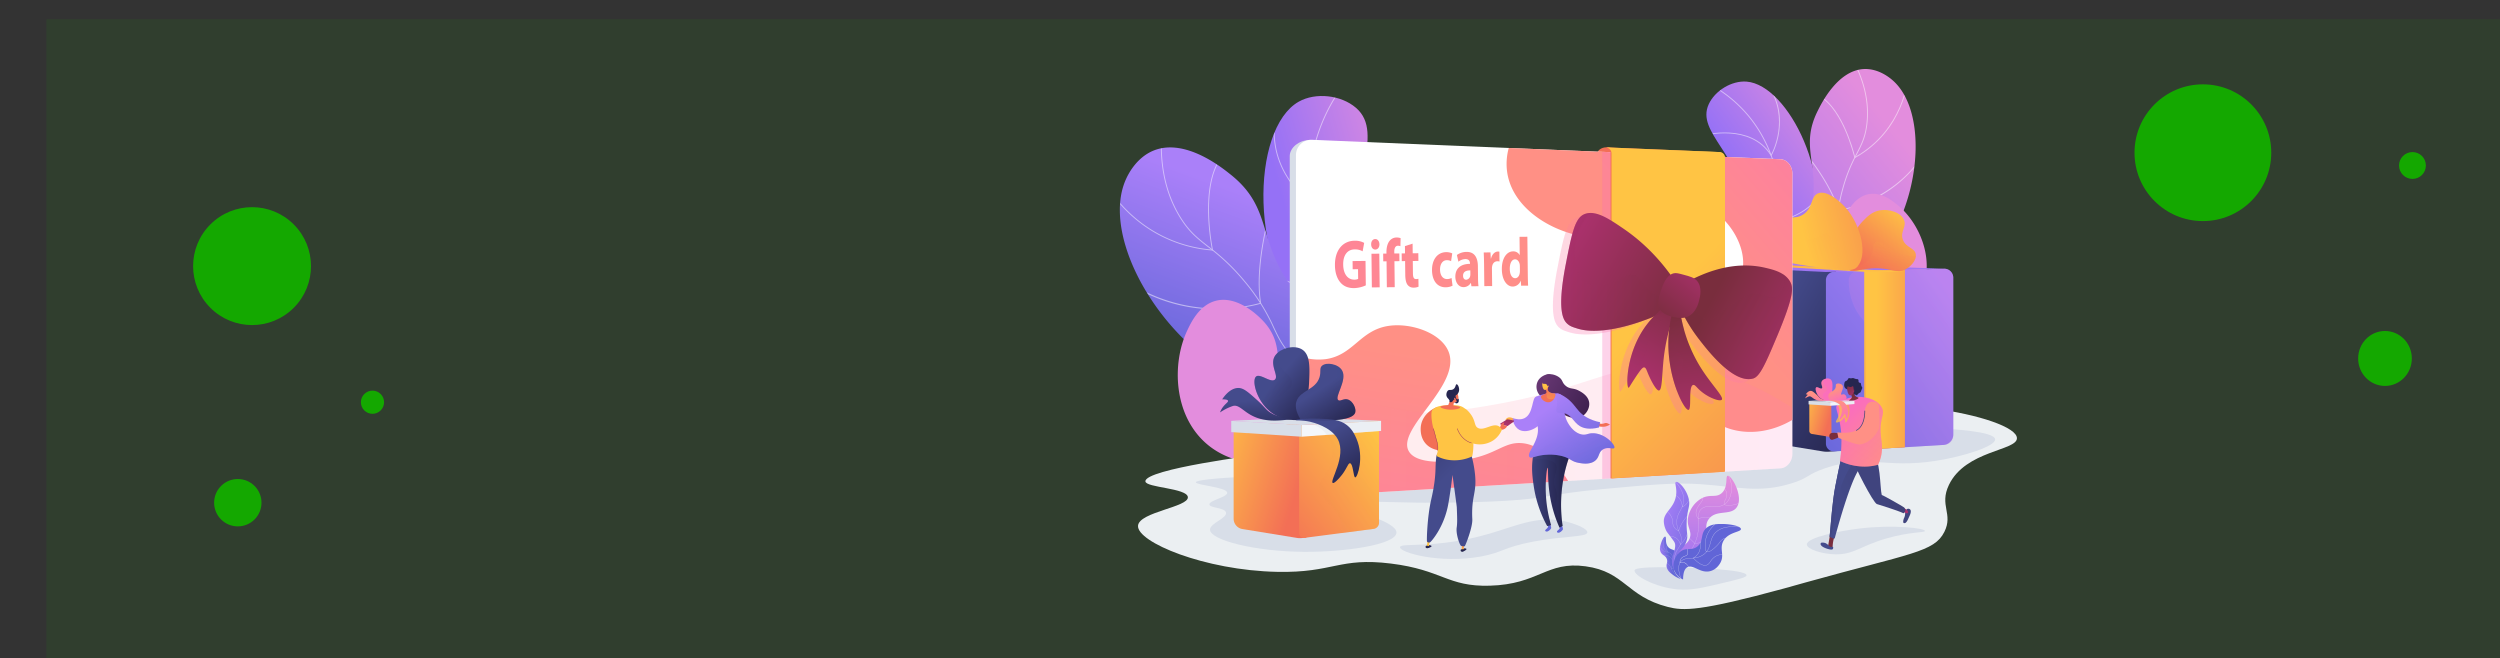 <svg xmlns="http://www.w3.org/2000/svg" xmlns:xlink="http://www.w3.org/1999/xlink" width="1956.303" height="515" viewBox="0 0 1956.303 515">
  <rect x="0" y="0" width="1956.303" height="515" fill="#333333" stroke="none"/>
  <defs>
    <linearGradient id="linear-gradient" x1="1.003" y1="0.208" x2="0.398" y2="0.591" gradientUnits="objectBoundingBox">
      <stop offset="0.004" stop-color="#e38ddd"/>
      <stop offset="1" stop-color="#9571f6"/>
    </linearGradient>
    <linearGradient id="linear-gradient-2" x1="0.614" y1="0.23" x2="0.417" y2="0.78" gradientUnits="objectBoundingBox">
      <stop offset="0" stop-color="#aa80f9"/>
      <stop offset="0.996" stop-color="#6165d7"/>
    </linearGradient>
    <linearGradient id="linear-gradient-3" x1="0.811" y1="-0.054" x2="0.503" y2="0.431" xlink:href="#linear-gradient"/>
    <linearGradient id="linear-gradient-4" x1="0.748" y1="0.148" x2="0.22" y2="0.948" xlink:href="#linear-gradient"/>
    <linearGradient id="linear-gradient-5" x1="0.518" y1="0.046" x2="0.481" y2="1.073" xlink:href="#linear-gradient"/>
    <linearGradient id="linear-gradient-6" x1="0.08" y1="0.7" x2="0.517" y2="0.537" xlink:href="#linear-gradient-2"/>
    <linearGradient id="linear-gradient-7" x1="0.228" y1="-0.008" x2="1.208" y2="1.199" xlink:href="#linear-gradient-2"/>
    <clipPath id="clip-path">
      <path id="Path_11" data-name="Path 11" d="M2094.824,858.993c8.56-18.9,18.356-48.108,14.3-82.158-4.656-39.1-23.318-48.848-36.389-91.521-18.659-60.915,14.2-100-9.735-120.6-11.67-10.045-31.5-12.207-44.675-4.826-37.584,21.057-39.78,130.324,10.981,178.571,22.957,21.821,45.047,21.928,61.147,48.686C2104.682,810.79,2100.25,839.462,2094.824,858.993Z" transform="translate(-1990.607 -555.507)" fill="url(#linear-gradient)"/>
    </clipPath>
    <clipPath id="clip-path-2">
      <path id="Path_17" data-name="Path 17" d="M1890.632,931.857c4.445-15.93,8.739-41.1-2-65.187-18.741-42.028-62.153-33.478-97.741-80.19-28.7-37.675-15.6-63.11-49.056-89.71-5.6-4.452-35.094-28.811-60.085-18.784-14.083,5.65-20.488,19.693-21.691,22.33-18.175,39.845,16.895,109.13,68.552,144.689,29.679,20.43,40.454,15.977,93.78,41.837A313.984,313.984,0,0,1,1890.632,931.857Z" transform="translate(-1655.201 -675.587)" fill="url(#linear-gradient-2)"/>
    </clipPath>
    <linearGradient id="linear-gradient-10" x1="-4.494" y1="1.419" x2="-5.736" y2="2.944" xlink:href="#linear-gradient"/>
    <clipPath id="clip-path-3">
      <path id="Path_24" data-name="Path 24" d="M3099.729,755.518c-12.074-10.459-28.333-27.728-36.468-52.846-9.34-28.842.571-41.672-4.036-75.724-6.575-48.609-42.142-65.359-32.043-87.472,4.924-10.784,18.1-18.684,29.686-17.767,33.067,2.618,69.8,78.322,49.847,128.413-9.025,22.655-24.438,29.846-27.076,53.745C3077.308,724.985,3089.644,743.608,3099.729,755.518Z" transform="translate(-3025.389 -521.638)" fill="url(#linear-gradient-3)"/>
    </clipPath>
    <clipPath id="clip-path-4">
      <path id="Path_30" data-name="Path 30" d="M3162.3,737.268c-8.239-9.708-19.35-25.924-19.6-46.231-.434-35.428,32.678-43.434,42.518-87.565,7.936-35.593-9.418-49.16,5.406-78.538,2.481-4.917,15.26-31.453,35.966-32.492,11.668-.586,20.672,7.172,22.362,8.628,25.546,22.009,23.341,81.758-1.328,123.266-14.173,23.848-23.143,24.205-52.1,59.468A241.757,241.757,0,0,0,3162.3,737.268Z" transform="translate(-3142.7 -492.41)" fill="url(#linear-gradient-4)"/>
    </clipPath>
    <linearGradient id="linear-gradient-13" x1="-3.961" y1="1.414" x2="-5.501" y2="2.506" xlink:href="#linear-gradient"/>
    <linearGradient id="linear-gradient-14" x1="0.332" y1="0.311" x2="1.051" y2="0.993" gradientUnits="objectBoundingBox">
      <stop offset="0" stop-color="#444b8c"/>
      <stop offset="0.996" stop-color="#26264f"/>
    </linearGradient>
    <linearGradient id="linear-gradient-15" x1="0.879" y1="0.041" x2="-0.08" y2="1.169" xlink:href="#linear-gradient-2"/>
    <linearGradient id="linear-gradient-16" x1="0.572" y1="-7.393" x2="0.485" y2="2.024" xlink:href="#linear-gradient"/>
    <linearGradient id="linear-gradient-17" x1="0.934" y1="0.071" x2="-0.244" y2="1.233" xlink:href="#linear-gradient"/>
    <linearGradient id="linear-gradient-18" x1="0.122" y1="0.072" x2="1.346" y2="1.46" gradientUnits="objectBoundingBox">
      <stop offset="0" stop-color="#ffc444"/>
      <stop offset="0.314" stop-color="#fba94a"/>
      <stop offset="0.996" stop-color="#f36f56"/>
    </linearGradient>
    <linearGradient id="linear-gradient-19" x1="0.275" y1="0.504" x2="2.544" y2="0.432" xlink:href="#linear-gradient-18"/>
    <linearGradient id="linear-gradient-20" x1="0.369" y1="0.967" x2="1.705" y2="-3.322" xlink:href="#linear-gradient-18"/>
    <linearGradient id="linear-gradient-21" x1="0.945" y1="0.114" x2="0.274" y2="0.9" xlink:href="#linear-gradient-18"/>
    <linearGradient id="linear-gradient-22" x1="1.054" y1="-0.596" x2="0.38" y2="1.034" xlink:href="#linear-gradient-18"/>
    <linearGradient id="linear-gradient-23" x1="0.353" y1="0.561" x2="1.687" y2="0.327" xlink:href="#linear-gradient-18"/>
    <linearGradient id="linear-gradient-24" x1="0.388" y1="0.531" x2="1.791" y2="0.182" xlink:href="#linear-gradient-18"/>
    <linearGradient id="linear-gradient-25" x1="0.862" y1="1.569" x2="0.469" y2="0.407" xlink:href="#linear-gradient-18"/>
    <linearGradient id="linear-gradient-26" x1="4.562" y1="2.569" x2="-8.64" y2="-4.369" gradientUnits="objectBoundingBox">
      <stop offset="0" stop-color="#ff9085"/>
      <stop offset="1" stop-color="#fb6fbb"/>
    </linearGradient>
    <linearGradient id="linear-gradient-27" x1="13.236" y1="2.334" x2="-34.47" y2="-4.461" xlink:href="#linear-gradient-26"/>
    <linearGradient id="linear-gradient-28" x1="6.243" y1="2.102" x2="-17.096" y2="-4.504" xlink:href="#linear-gradient-26"/>
    <linearGradient id="linear-gradient-29" x1="5.692" y1="2.079" x2="-18.441" y2="-5.393" xlink:href="#linear-gradient-26"/>
    <linearGradient id="linear-gradient-30" x1="3.758" y1="1.957" x2="-16.069" y2="-7.4" xlink:href="#linear-gradient-26"/>
    <linearGradient id="linear-gradient-31" x1="2.674" y1="1.676" x2="-14.919" y2="-7.656" xlink:href="#linear-gradient-26"/>
    <linearGradient id="linear-gradient-32" x1="2.792" y1="1.34" x2="-23.027" y2="-8.164" xlink:href="#linear-gradient-26"/>
    <linearGradient id="linear-gradient-33" x1="1.523" y1="0.876" x2="-13.978" y2="-5.722" xlink:href="#linear-gradient-26"/>
    <linearGradient id="linear-gradient-34" x1="0.585" y1="0.21" x2="-0.01" y2="2.527" xlink:href="#linear-gradient-26"/>
    <linearGradient id="linear-gradient-35" x1="0.607" y1="0.39" x2="1.474" y2="-0.356" xlink:href="#linear-gradient-26"/>
    <linearGradient id="linear-gradient-36" x1="0" y1="0.5" x2="1" y2="0.5" xlink:href="#linear-gradient-26"/>
    <linearGradient id="linear-gradient-37" x1="2.639" y1="0.39" x2="0.476" y2="0.499" xlink:href="#linear-gradient-26"/>
    <linearGradient id="linear-gradient-38" x1="1.023" y1="0.35" x2="0.482" y2="0.495" xlink:href="#linear-gradient-18"/>
    <linearGradient id="linear-gradient-39" x1="0.497" y1="0.454" x2="0.95" y2="1.678" xlink:href="#linear-gradient-18"/>
    <linearGradient id="linear-gradient-40" x1="0.835" y1="-0.133" x2="0.133" y2="0.926" xlink:href="#linear-gradient-26"/>
    <linearGradient id="linear-gradient-41" x1="0.022" y1="0.366" x2="0.945" y2="0.94" gradientUnits="objectBoundingBox">
      <stop offset="0" stop-color="#ab316d"/>
      <stop offset="1" stop-color="#792d3d"/>
    </linearGradient>
    <linearGradient id="linear-gradient-42" x1="1.125" y1="0.758" x2="0.294" y2="0.287" xlink:href="#linear-gradient-41"/>
    <linearGradient id="linear-gradient-43" x1="0.345" y1="0.911" x2="0.8" y2="-0.386" xlink:href="#linear-gradient-41"/>
    <linearGradient id="linear-gradient-44" x1="0.531" y1="1.13" x2="0.463" y2="0.037" xlink:href="#linear-gradient-41"/>
    <linearGradient id="linear-gradient-45" x1="0.68" y1="1.384" x2="0.446" y2="0.053" xlink:href="#linear-gradient-41"/>
    <linearGradient id="linear-gradient-46" x1="0" y1="0.5" x2="1" y2="0.5" xlink:href="#linear-gradient-41"/>
    <linearGradient id="linear-gradient-47" x1="0.337" y1="0.941" x2="0.792" y2="-0.401" xlink:href="#linear-gradient-41"/>
    <linearGradient id="linear-gradient-48" x1="1.125" y1="0.738" x2="0.294" y2="0.228" xlink:href="#linear-gradient-41"/>
    <linearGradient id="linear-gradient-49" x1="1.025" y1="-0.118" x2="0.063" y2="1.047" xlink:href="#linear-gradient-41"/>
    <linearGradient id="linear-gradient-50" x1="-0.309" y1="0.063" x2="0.859" y2="0.623" xlink:href="#linear-gradient-18"/>
    <linearGradient id="linear-gradient-51" x1="0.891" y1="0.027" x2="-0.096" y2="1.165" xlink:href="#linear-gradient-18"/>
    <linearGradient id="linear-gradient-52" x1="0.935" y1="0.051" x2="-0.273" y2="1.239" xlink:href="#linear-gradient-18"/>
    <linearGradient id="linear-gradient-53" x1="0.385" y1="0.363" x2="0.668" y2="1.458" xlink:href="#linear-gradient-14"/>
    <linearGradient id="linear-gradient-54" x1="0.51" y1="0.391" x2="0.99" y2="0.938" xlink:href="#linear-gradient-14"/>
    <linearGradient id="linear-gradient-55" x1="0.378" y1="0.47" x2="0.755" y2="1.069" xlink:href="#linear-gradient-14"/>
    <linearGradient id="linear-gradient-56" x1="0.46" y1="0.197" x2="0.942" y2="0.922" xlink:href="#linear-gradient-14"/>
    <linearGradient id="linear-gradient-57" x1="0.307" y1="0.452" x2="0.736" y2="1.062" xlink:href="#linear-gradient-14"/>
    <linearGradient id="linear-gradient-58" x1="0.537" y1="0.44" x2="1.237" y2="1.013" xlink:href="#linear-gradient-14"/>
    <linearGradient id="linear-gradient-59" x1="13.388" y1="-30.508" x2="14.246" y2="-28.029" gradientUnits="objectBoundingBox">
      <stop offset="0" stop-color="#ffc444"/>
      <stop offset="0.996" stop-color="#f36f56"/>
    </linearGradient>
    <linearGradient id="linear-gradient-60" x1="-1.76" y1="5.444" x2="-0.74" y2="5.444" xlink:href="#linear-gradient-2"/>
    <linearGradient id="linear-gradient-61" x1="-1.773" y1="5.504" x2="-0.753" y2="5.504" xlink:href="#linear-gradient-2"/>
    <linearGradient id="linear-gradient-62" x1="-0.202" y1="1.047" x2="0.813" y2="1.047" xlink:href="#linear-gradient-14"/>
    <linearGradient id="linear-gradient-63" x1="0.054" y1="0.031" x2="1.05" y2="0.031" xlink:href="#linear-gradient-14"/>
    <linearGradient id="linear-gradient-64" x1="4.115" y1="1.799" x2="-0.151" y2="0.28" gradientUnits="objectBoundingBox">
      <stop offset="0" stop-color="#311944"/>
      <stop offset="1" stop-color="#6b3976"/>
    </linearGradient>
    <linearGradient id="linear-gradient-65" x1="3.461" y1="-2.195" x2="4.513" y2="-1.745" xlink:href="#linear-gradient-2"/>
    <linearGradient id="linear-gradient-66" x1="1.29" y1="1.028" x2="-0.186" y2="0.189" xlink:href="#linear-gradient-64"/>
    <linearGradient id="linear-gradient-67" x1="0.091" y1="0.353" x2="0.847" y2="1.185" xlink:href="#linear-gradient-2"/>
    <linearGradient id="linear-gradient-68" x1="-58.78" y1="2.365" x2="-58.703" y2="0.573" xlink:href="#linear-gradient-59"/>
    <linearGradient id="linear-gradient-69" x1="0.185" y1="1.387" x2="0.27" y2="-0.404" xlink:href="#linear-gradient-59"/>
    <linearGradient id="linear-gradient-70" x1="-157.414" y1="-1.995" x2="-157.462" y2="1.028" xlink:href="#linear-gradient-59"/>
    <linearGradient id="linear-gradient-71" x1="8.941" y1="4.838" x2="-0.914" y2="-0.102" xlink:href="#linear-gradient-64"/>
    <linearGradient id="linear-gradient-72" x1="-0.015" y1="0.074" x2="1.474" y2="1.769" xlink:href="#linear-gradient-2"/>
    <linearGradient id="linear-gradient-73" x1="0.241" y1="0.113" x2="1.125" y2="1.796" xlink:href="#linear-gradient-59"/>
    <linearGradient id="linear-gradient-74" x1="0.086" y1="0.109" x2="0.842" y2="1.266" xlink:href="#linear-gradient-2"/>
    <linearGradient id="linear-gradient-75" x1="0.41" y1="0.632" x2="1.403" y2="-1.129" xlink:href="#linear-gradient-41"/>
    <linearGradient id="linear-gradient-76" x1="-110.872" y1="-0.047" x2="-109.751" y2="1.823" xlink:href="#linear-gradient-59"/>
    <linearGradient id="linear-gradient-77" x1="-24.009" y1="0.95" x2="-23.739" y2="-0.004" xlink:href="#linear-gradient-59"/>
    <linearGradient id="linear-gradient-78" x1="-215.135" y1="-27.447" x2="-214.083" y2="-25.998" xlink:href="#linear-gradient-14"/>
    <linearGradient id="linear-gradient-79" x1="-379.219" y1="-11.577" x2="-379.219" y2="-12.929" xlink:href="#linear-gradient-59"/>
    <linearGradient id="linear-gradient-80" x1="-271.99" y1="-34.339" x2="-270.658" y2="-32.551" xlink:href="#linear-gradient-14"/>
    <linearGradient id="linear-gradient-81" x1="-219.944" y1="-0.515" x2="-218.85" y2="0.793" xlink:href="#linear-gradient-14"/>
    <linearGradient id="linear-gradient-82" x1="-476.066" y1="1.222" x2="-476.066" y2="-0.193" xlink:href="#linear-gradient-59"/>
    <linearGradient id="linear-gradient-83" x1="-1.207" y1="1.09" x2="-1.863" y2="-0.252" xlink:href="#linear-gradient-14"/>
    <linearGradient id="linear-gradient-84" x1="-21.545" y1="0.91" x2="-23.175" y2="0.048" xlink:href="#linear-gradient-59"/>
    <linearGradient id="linear-gradient-85" x1="-272.855" y1="-1.298" x2="-271.495" y2="0.479" xlink:href="#linear-gradient-14"/>
    <linearGradient id="linear-gradient-86" x1="-48.681" y1="-0.003" x2="-47.333" y2="1.837" xlink:href="#linear-gradient-59"/>
    <linearGradient id="linear-gradient-87" x1="-585.473" y1="-2.785" x2="-569.471" y2="10.462" xlink:href="#linear-gradient-59"/>
    <linearGradient id="linear-gradient-88" x1="-20.097" y1="1.522" x2="-21.762" y2="0.051" xlink:href="#linear-gradient-59"/>
    <linearGradient id="linear-gradient-89" x1="-15.319" y1="6.084" x2="-14.289" y2="4.337" xlink:href="#linear-gradient-41"/>
    <linearGradient id="linear-gradient-90" x1="0.034" y1="0.812" x2="1.234" y2="-0.433" gradientUnits="objectBoundingBox">
      <stop offset="0" stop-color="#444b8c"/>
      <stop offset="0.996" stop-color="#3e4177"/>
    </linearGradient>
    <linearGradient id="linear-gradient-91" x1="0.562" y1="0.408" x2="-0.293" y2="1.718" xlink:href="#linear-gradient-90"/>
    <linearGradient id="linear-gradient-92" x1="21.316" y1="-8.504" x2="22.144" y2="-8.504" gradientUnits="objectBoundingBox">
      <stop offset="0" stop-color="#40447e"/>
      <stop offset="0.996" stop-color="#3c3b6b"/>
    </linearGradient>
    <linearGradient id="linear-gradient-93" x1="23.454" y1="-25.388" x2="24.47" y2="-25.388" xlink:href="#linear-gradient-41"/>
    <linearGradient id="linear-gradient-94" x1="0.549" y1="0.207" x2="1.57" y2="0.207" xlink:href="#linear-gradient-92"/>
    <linearGradient id="linear-gradient-95" x1="0.788" y1="0.955" x2="0.323" y2="0.211" xlink:href="#linear-gradient-26"/>
    <linearGradient id="linear-gradient-96" x1="0.68" y1="0.226" x2="0.331" y2="1.053" xlink:href="#linear-gradient-26"/>
    <linearGradient id="linear-gradient-97" x1="-160.777" y1="9.463" x2="-160.694" y2="7.75" xlink:href="#linear-gradient-41"/>
    <linearGradient id="linear-gradient-98" x1="0.884" y1="1.204" x2="0.226" y2="-0.115" xlink:href="#linear-gradient-41"/>
    <linearGradient id="linear-gradient-99" x1="-0.309" y1="0.063" x2="0.859" y2="0.623" xlink:href="#linear-gradient-18"/>
    <linearGradient id="linear-gradient-101" x1="0.514" y1="0.486" x2="1.565" y2="0.264" gradientUnits="objectBoundingBox">
      <stop offset="0" stop-color="#ffc444"/>
      <stop offset="0.194" stop-color="#fdb348"/>
      <stop offset="0.314" stop-color="#fba94a"/>
      <stop offset="0.996" stop-color="#f36f56"/>
    </linearGradient>
    <linearGradient id="linear-gradient-102" x1="0.385" y1="0.363" x2="0.668" y2="1.458" xlink:href="#linear-gradient-26"/>
    <linearGradient id="linear-gradient-103" x1="1.018" y1="1.003" x2="0.976" y2="0.952" xlink:href="#linear-gradient-26"/>
    <linearGradient id="linear-gradient-104" x1="0.374" y1="0.422" x2="0.578" y2="0.953" xlink:href="#linear-gradient-26"/>
    <linearGradient id="linear-gradient-105" x1="0.46" y1="0.197" x2="0.942" y2="0.922" xlink:href="#linear-gradient-26"/>
    <linearGradient id="linear-gradient-106" x1="0.307" y1="0.452" x2="0.736" y2="1.062" xlink:href="#linear-gradient-26"/>
    <linearGradient id="linear-gradient-107" x1="0.537" y1="0.44" x2="1.237" y2="1.013" xlink:href="#linear-gradient-26"/>
    <linearGradient id="linear-gradient-108" x1="58.277" y1="-148.298" x2="58.617" y2="-147.518" xlink:href="#linear-gradient-41"/>
    <linearGradient id="linear-gradient-109" x1="15.166" y1="-23.537" x2="14.651" y2="-24.75" xlink:href="#linear-gradient-26"/>
    <linearGradient id="linear-gradient-110" x1="0" y1="0.5" x2="1" y2="0.5" xlink:href="#linear-gradient-90"/>
    <clipPath id="clip-path-5">
      <path id="Path_156" data-name="Path 156" d="M2952.14,1518.072c-2.278.462-7.866-7-6.3-13.16,1.727-6.771,10.574-5.921,13.357-13.3,2.273-6.029-2.734-8.717-1.115-16.944a21.81,21.81,0,0,1,10.224-14.308c6.906-3.855,11.515-.223,16-4.264,5.279-4.756,2.664-13.181,4.7-13.572,2.965-.568,12.667,16.433,7.1,24.615-4.682,6.878-16.1,1.561-21.87,9.232-4.853,6.451,1.421,12.6-3.969,20.208-4.438,6.265-11.106,4.661-15.015,11.965C2952.591,1513.527,2953.779,1517.739,2952.14,1518.072Z" transform="translate(-2945.57 -1442.506)" fill="url(#linear-gradient-5)"/>
    </clipPath>
    <clipPath id="clip-path-6">
      <path id="Path_162" data-name="Path 162" d="M2933.125,1618.007a21.962,21.962,0,0,1-5.588-2.947c-2.249-1.641-4.4-3.21-5.222-5.843-.95-3.041.942-4-.009-6.782-1.081-3.167-3.949-2.843-5.068-6.133-.76-2.233-.109-4.353.467-6.227.69-2.247,2.261-5.477,3.287-5.268,1.217.247-.417,4.9,2.351,8.115,2.095,2.431,4.531,1.5,6.6,4.339a7.434,7.434,0,0,1,1.5,5.087c-.418,3.138-2.921,3.971-3.516,6.57C2927.508,1610.773,2928.2,1613.628,2933.125,1618.007Z" transform="translate(-2916.892 -1584.797)" fill="url(#linear-gradient-6)"/>
    </clipPath>
    <clipPath id="clip-path-7">
      <path id="Path_168" data-name="Path 168" d="M2935.45,1457.016c-1.457.679,1.064,4.58-.021,10.979-1.728,10.174-10.186,12.7-9.463,20.625a17.792,17.792,0,0,0,2.246,7.215c.61.969,1.07,1.421,3.188,4.286.2.266,2.1,2.835,2.559,3.547,3.14,4.818-3.251,11.876-1.311,18.775,1.34,4.765,4.864,8,7.752,10.04-5.42-8.519-5.358-13.981-4.165-17.462,1.658-4.828,5.418-5.619,7.422-11.7,1.4-4.245.093-5.459.126-13.264.052-12.07,3.2-13.378,1.6-20C2943.512,1462.28,2937.269,1456.168,2935.45,1457.016Z" transform="translate(-2925.922 -1456.937)" fill="url(#linear-gradient-7)"/>
    </clipPath>
    <linearGradient id="linear-gradient-114" x1="13.47" y1="-17.504" x2="13.165" y2="-16.649" xlink:href="#linear-gradient-2"/>
    <clipPath id="clip-path-8">
      <path id="Path_174" data-name="Path 174" d="M2956.059,1598.739a14.678,14.678,0,0,1-6.276-5.93c-3-5.782-.054-12.522,3.9-15.735,4.936-4.011,8.914-.473,13.574-4.25,5.292-4.29,1.859-10.231,7.361-14.68,3.734-3.02,8.612-2.948,12.925-2.884,5.17.077,13.165,1.426,13.743,3.752.686,2.759-10.227,2.166-13.97,10.095-2.835,6,1.4,10.638-2.278,16.848-.5.841-3.27,5.526-8.727,6.393-7.137,1.133-12.213-5.32-16.575-3.431C2957.967,1589.683,2956.075,1591.928,2956.059,1598.739Z" transform="translate(-2948.552 -1555.241)" fill="none"/>
    </clipPath>
  </defs>
  <g id="Group_582" data-name="Group 582" transform="translate(36.303 -105)">
    <rect id="Rectangle_4" data-name="Rectangle 4" width="1920" height="500" transform="translate(0 120)" fill="#14a800" opacity="0.1"/>
    <g id="Group_65" data-name="Group 65" transform="translate(-815.2 -333.41)">
      <g id="Group_13" data-name="Group 13" transform="translate(1655.2 513.546)">
        <g id="Group_7" data-name="Group 7" transform="translate(112.354 0)">
          <g id="Group_6" data-name="Group 6">
            <path id="Path_6" data-name="Path 6" d="M2094.824,858.993c8.56-18.9,18.356-48.108,14.3-82.158-4.656-39.1-23.318-48.848-36.389-91.521-18.659-60.915,14.2-100-9.735-120.6-11.67-10.045-31.5-12.207-44.675-4.826-37.584,21.057-39.78,130.324,10.981,178.571,22.957,21.821,45.047,21.928,61.147,48.686C2104.682,810.79,2100.25,839.462,2094.824,858.993Z" transform="translate(-1990.607 -555.507)" fill="url(#linear-gradient)"/>
            <g id="Group_5" data-name="Group 5" clip-path="url(#clip-path)">
              <g id="Group_4" data-name="Group 4" transform="translate(-0.252 -9.028)" opacity="0.5" style="mix-blend-mode: soft-light;isolation: isolate">
                <path id="Path_7" data-name="Path 7" d="M2174.861,792.192a149.469,149.469,0,0,0-5.763-24.976c-6.028-18.626-13.75-29.353-23.527-42.932a348.552,348.552,0,0,1-21.7-33.073c-15.126-26.492-19.711-35.72-23.149-50.169a138.191,138.191,0,0,1,.483-65.173,134.739,134.739,0,0,1,22.69-47.311l.579.432a134.02,134.02,0,0,0-22.569,47.058,137.459,137.459,0,0,0-.48,64.826c3.417,14.36,7.987,23.557,23.073,49.978a348.245,348.245,0,0,0,21.661,33.01c9.814,13.631,17.566,24.4,23.628,43.132a150.216,150.216,0,0,1,5.792,25.1Z" transform="translate(-2061.148 -528.557)" fill="#fff"/>
                <path id="Path_8" data-name="Path 8" d="M2043.378,655.8l-.489-.338a73.174,73.174,0,0,1-17.749-19.436c-7.321-11.6-14.58-30.622-7.579-55.373l.695.2c-6.927,24.495.252,43.315,7.5,54.79a73.789,73.789,0,0,0,17.065,18.875c2.789-20.039,17.1-31.669,28.679-37.913a89.53,89.53,0,0,1,24.964-8.872l.116.713a88.766,88.766,0,0,0-24.754,8.8c-11.538,6.226-25.825,17.865-28.369,37.963Z" transform="translate(-2006.392 -563.202)" fill="#fff"/>
                <path id="Path_9" data-name="Path 9" d="M2029.947,882.326c-11.82,0-27.2-3-40.091-15.493l.5-.519c23.189,22.469,54.59,13.837,57.929,12.831-5.7-39.2,21.894-56.049,22.174-56.215l.368.621c-.277.164-27.6,16.867-21.783,55.794l.045.3-.288.1A66.7,66.7,0,0,1,2029.947,882.326Z" transform="translate(-1989.856 -724.322)" fill="#fff"/>
                <path id="Path_10" data-name="Path 10" d="M2097.185,1002.379c-9.089,0-20.6-2.113-34.224-8.838l.32-.648c34.181,16.87,54.81,4.492,57.094,2.99-6.468-21.321,9.354-52.9,9.516-53.215l.644.327c-.16.317-15.98,31.887-9.392,52.929l.077.247-.209.153C2120.879,996.421,2112.445,1002.379,2097.185,1002.379Z" transform="translate(-2038.472 -803.951)" fill="#fff"/>
              </g>
            </g>
          </g>
        </g>
        <g id="Group_11" data-name="Group 11" transform="translate(0 40.224)">
          <g id="Group_10" data-name="Group 10">
            <path id="Path_12" data-name="Path 12" d="M1890.632,931.857c4.445-15.93,8.739-41.1-2-65.187-18.741-42.028-62.153-33.478-97.741-80.19-28.7-37.675-15.6-63.11-49.056-89.71-5.6-4.452-35.094-28.811-60.085-18.784-14.083,5.65-20.488,19.693-21.691,22.33-18.175,39.845,16.895,109.13,68.552,144.689,29.679,20.43,40.454,15.977,93.78,41.837A313.984,313.984,0,0,1,1890.632,931.857Z" transform="translate(-1655.201 -675.587)" fill="url(#linear-gradient-2)"/>
            <g id="Group_9" data-name="Group 9" clip-path="url(#clip-path-2)">
              <g id="Group_8" data-name="Group 8" transform="translate(-10.55 -16.088)" opacity="0.5" style="mix-blend-mode: soft-light;isolation: isolate">
                <path id="Path_13" data-name="Path 13" d="M1956.847,919.95c-3.841-39.453-16.23-67.008-36.824-81.9-10.05-7.267-18.5-9.165-27.451-11.175-9.766-2.193-19.865-4.461-32.5-14.108-12.294-9.387-16.171-17.541-21.077-27.865a153.122,153.122,0,0,0-23.036-36.468,163.234,163.234,0,0,0-28.2-26.856c-8.5-6.638-15.221-11.882-22.39-23.744-11.682-19.328-16.316-42.973-13.773-70.275l.719.067c-2.528,27.146,2.072,50.641,13.672,69.834,7.1,11.748,13.771,16.956,22.216,23.548a163.876,163.876,0,0,1,28.307,26.963,153.794,153.794,0,0,1,23.134,36.62c4.865,10.236,8.707,18.32,20.863,27.6,12.509,9.551,22.53,11.8,32.22,13.978,9.023,2.026,17.546,3.941,27.716,11.294,20.769,15.018,33.258,42.746,37.12,82.414Z" transform="translate(-1708.308 -627.56)" fill="#fff"/>
                <path id="Path_14" data-name="Path 14" d="M1707.228,763.037l-.482-.037a106.215,106.215,0,0,1-63.279-27.124c-13.349-12.011-19.7-23.634-19.761-23.75l.636-.343c.062.115,6.365,11.646,19.63,23.575a105.5,105.5,0,0,0,62.354,26.883c-1.084-5.508-10.555-57.167,10.863-76.514l.484.536c-22.215,20.067-10.664,75.741-10.545,76.3Z" transform="translate(-1623.706 -666.242)" fill="#fff"/>
                <path id="Path_15" data-name="Path 15" d="M1731.056,908.036c-.548,0-1.1,0-1.656-.01a125.837,125.837,0,0,1-74.851-25.263l.436-.575a128.829,128.829,0,0,0,109.561,20.8c-4.6-29.018,6.541-68.065,6.655-68.458l.694.2c-.114.393-11.285,39.566-6.585,68.452l.05.307-.3.1C1764.921,903.633,1751.021,908.036,1731.056,908.036Z" transform="translate(-1644.217 -765.202)" fill="#fff"/>
                <path id="Path_16" data-name="Path 16" d="M1903.764,1088.319a187.518,187.518,0,0,1-24.284-1.6l.094-.716c52.2,6.81,85.7-10.277,89.362-12.259-18.34-28.577-5.377-70.626-5.243-71.048l.688.217c-.133.421-13.09,42.47,5.371,70.763l.208.319-.329.191C1969.342,1074.354,1944.72,1088.319,1903.764,1088.319Z" transform="translate(-1793.802 -877.035)" fill="#fff"/>
              </g>
            </g>
          </g>
        </g>
        <g id="Group_12" data-name="Group 12" transform="translate(45.329 159.482)">
          <path id="Path_18" data-name="Path 18" d="M1982.685,1154.9a176.162,176.162,0,0,0-41.16-27.651c-33.966-16.362-50.957-10.732-64.29-27.291-13.8-17.141-2.12-31.278-18.778-50.555-1.4-1.621-19.339-21.84-38.072-17.072-13.105,3.336-19.564,17.109-22.594,23.571-11.76,25.082-10.881,65.343,14.786,87.943,24.334,21.427,58.657,16.2,69.562,14.47,19.132-3.041,24.323-9.8,43.711-12.332C1949.428,1142.908,1969.628,1149.278,1982.685,1154.9Z" transform="translate(-1790.519 -1031.604)" fill="url(#linear-gradient-10)"/>
        </g>
      </g>
      <g id="Group_23" data-name="Group 23" transform="translate(2114.182 492.41)">
        <g id="Group_17" data-name="Group 17" transform="translate(0 9.791)">
          <g id="Group_16" data-name="Group 16">
            <path id="Path_19" data-name="Path 19" d="M3099.729,755.518c-12.074-10.459-28.333-27.728-36.468-52.846-9.34-28.842.571-41.672-4.036-75.724-6.575-48.609-42.142-65.359-32.043-87.472,4.924-10.784,18.1-18.684,29.686-17.767,33.067,2.618,69.8,78.322,49.847,128.413-9.025,22.655-24.438,29.846-27.076,53.745C3077.308,724.985,3089.644,743.608,3099.729,755.518Z" transform="translate(-3025.389 -521.638)" fill="url(#linear-gradient-3)"/>
            <g id="Group_15" data-name="Group 15" clip-path="url(#clip-path-3)">
              <g id="Group_14" data-name="Group 14" transform="translate(-1.942 -2.569)" opacity="0.5" style="mix-blend-mode: soft-light;isolation: isolate">
                <path id="Path_20" data-name="Path 20" d="M3081.944,728.118a115.834,115.834,0,0,1-4.038-19.431c-1.8-15.067.156-25.1,2.63-37.8a268.038,268.038,0,0,0,4.512-30.052c2.037-23.328,2.271-31.228.036-42.36a105.764,105.764,0,0,0-21.2-45.143,103.125,103.125,0,0,0-30.918-25.617l.345-.635a103.829,103.829,0,0,1,31.133,25.8,106.481,106.481,0,0,1,21.35,45.456c2.253,11.221,2.02,19.155-.024,42.565a268.642,268.642,0,0,1-4.523,30.128c-2.461,12.638-4.4,22.621-2.621,37.576a115.044,115.044,0,0,0,4.012,19.309Z" transform="translate(-3028.485 -522.688)" fill="#fff"/>
                <path id="Path_21" data-name="Path 21" d="M3072.222,575.05l-.315-.5c-15.78-25.3-51.761-15.656-52.123-15.555l-.193-.7c.365-.1,36.374-9.754,52.6,15.351,2.23-4.206,15.971-32.792-6.61-59.208l.548-.469c24.666,28.853,6.582,60.256,6.4,60.57Z" transform="translate(-3019.592 -513.968)" fill="#fff"/>
                <path id="Path_22" data-name="Path 22" d="M3124.443,783.035l-.085-.291c-4.424-15.191-13.207-23.067-19.8-27a36.445,36.445,0,0,0-13.34-4.94l.075-.719c.249.026,24.99,2.918,33.667,32.159,2.984-.429,27.352-4.623,36.24-27.572l.674.261c-9.588,24.757-36.859,28.039-37.133,28.069Z" transform="translate(-3067.228 -670.991)" fill="#fff"/>
                <path id="Path_23" data-name="Path 23" d="M3133.41,879.326a18.1,18.1,0,0,1-3.3-.249l-.253-.052-.034-.257c-2.167-16.8-23.373-33.764-23.587-33.933l.448-.566c.215.17,21.428,17.133,23.82,34.139,2.338.333,20.565,2.089,38.824-20.462l.561.454c-10.309,12.734-20.557,17.679-27.337,19.585A33.964,33.964,0,0,1,3133.41,879.326Z" transform="translate(-3077.213 -733.626)" fill="#fff"/>
              </g>
            </g>
          </g>
        </g>
        <g id="Group_21" data-name="Group 21" transform="translate(39.296 0)">
          <g id="Group_20" data-name="Group 20">
            <path id="Path_25" data-name="Path 25" d="M3162.3,737.268c-8.239-9.708-19.35-25.924-19.6-46.231-.434-35.428,32.678-43.434,42.518-87.565,7.936-35.593-9.418-49.16,5.406-78.538,2.481-4.917,15.26-31.453,35.966-32.492,11.668-.586,20.672,7.172,22.362,8.628,25.546,22.009,23.341,81.758-1.328,123.266-14.173,23.848-23.143,24.205-52.1,59.468A241.757,241.757,0,0,0,3162.3,737.268Z" transform="translate(-3142.7 -492.41)" fill="url(#linear-gradient-4)"/>
            <g id="Group_19" data-name="Group 19" clip-path="url(#clip-path-4)">
              <g id="Group_18" data-name="Group 18" transform="translate(15.948 -10.942)" opacity="0.5" style="mix-blend-mode: soft-light;isolation: isolate">
                <path id="Path_26" data-name="Path 26" d="M3198.023,730.587c-10.087-29.007-10.284-52.444-.585-69.659,4.75-8.433,10.1-12.523,15.765-16.852,6.069-4.639,12.343-9.434,18.005-20.127,5.5-10.388,5.584-17.271,5.688-25.984a118.463,118.463,0,0,1,4.384-33.083,126.253,126.253,0,0,1,11.116-27.991c3.779-7.323,6.763-13.107,7.941-23.595,1.927-17.141-2.421-35.036-12.925-53.189l.625-.362c10.583,18.29,14.962,36.334,13.019,53.632-1.194,10.62-4.206,16.456-8.018,23.845a125.618,125.618,0,0,0-11.06,27.848,117.789,117.789,0,0,0-4.358,32.9c-.106,8.811-.19,15.771-5.772,26.313-5.737,10.833-12.076,15.678-18.206,20.363-5.6,4.283-10.9,8.328-15.575,16.633-9.593,17.026-9.377,40.264.638,69.067Z" transform="translate(-3190.308 -459.745)" fill="#fff"/>
                <path id="Path_27" data-name="Path 27" d="M3307.827,576.58l-.107-.472c-.1-.429-9.944-43.037-31.9-49.9l.216-.689c21.083,6.59,31.122,45.235,32.275,49.96,37.989-21.495,40.914-61.176,40.939-61.575l.721.045c-.025.405-3,40.765-41.724,62.395Z" transform="translate(-3247.177 -495.762)" fill="#fff"/>
                <path id="Path_28" data-name="Path 28" d="M3279.669,723.281l-.083-.3c-6.015-21.7-26.435-45.478-26.641-45.716l.547-.473a177.316,177.316,0,0,1,11.093,14.7c5.364,7.9,12.4,19.657,15.612,30.99,4.075-.6,47.417-7.943,69.781-49.789l.636.341a96.976,96.976,0,0,1-44.242,41.816,95.486,95.486,0,0,1-26.4,8.392Z" transform="translate(-3231.964 -601.362)" fill="#fff"/>
                <path id="Path_29" data-name="Path 29" d="M3240.291,895.943c-2.155,0-3.343-.106-3.372-.109l-.378-.036.055-.376c3.791-25.7-18.791-50.9-19.019-51.147l.534-.486c.23.253,22.814,25.453,19.254,51.352,3.6.215,32.321,1.165,66.3-20.209l.384.611A134.068,134.068,0,0,1,3256.7,894.37,94.423,94.423,0,0,1,3240.291,895.943Z" transform="translate(-3208.443 -715.143)" fill="#fff"/>
              </g>
            </g>
          </g>
        </g>
        <g id="Group_22" data-name="Group 22" transform="translate(53.037 97.633)">
          <path id="Path_31" data-name="Path 31" d="M3183.719,922.167a135.633,135.633,0,0,1,19.876-32.6c18.482-22.384,32.177-23.921,36.166-39.8,4.129-16.433-8.593-22.556-3.155-41.4.458-1.585,6.488-21.5,21.125-24.2,10.24-1.889,19.193,5.662,23.394,9.206,16.3,13.751,28.658,42.189,17.991,66.262-10.114,22.823-35.8,30.227-43.984,32.529-14.359,4.036-20.167.979-34.54,5.457C3203.113,903.068,3191.039,914.03,3183.719,922.167Z" transform="translate(-3183.719 -783.87)" fill="url(#linear-gradient-13)"/>
        </g>
      </g>
      <path id="Path_32" data-name="Path 32" d="M1792.252,1314.156s-89.547,11.284-88.833,20.944c.363,4.911,32.57,5.167,33.222,12.277.719,7.853-38.182,11.616-39,22.389-.971,12.811,51.965,34.971,109.054,36.11,43.907.876,48.206-11.521,88.832-6.5,40.36,4.989,44.166,18.219,77.277,17.333,38.686-1.035,44.374-19.386,75.111-15.166s31.945,23.53,64.276,31.777c12.262,3.128,24.8,3.594,91-14.444,5.6-1.526,4.767-1.342,17.256-4.823,81.67-22.765,100.164-23.528,108.153-39.422,7.163-14.253-4.188-20.645,3.61-36.833,13.012-27.011,53-26.616,53.2-36.428.175-8.516-29.742-18.74-65.946-23.327C2209.189,1264.074,1959.759,1292.156,1792.252,1314.156Z" transform="translate(-28.216 -519.977)" fill="#ebeff2"/>
      <path id="Path_33" data-name="Path 33" d="M1879,1367.993c-35.768,1.686-46.207,3.365-46.222,4.815-.023,2.219,24.405,3.744,24.555,8.185.116,3.426-14.3,5.95-13.963,9.148.3,2.859,11.986,2.286,13,6.259,1.131,4.432-12.588,8.367-12.518,13.481.109,8.167,35.346,17.095,73.665,17.333,31.8.2,71.611-5.553,72.221-14.926.587-9-35.311-16.256-34.184-21.666.819-3.935,20.279-2.364,49.592-1.926,0,0,36.614.548,70.3-1.444,34.274-2.027,32.75-5.2,75.592-9.148,37.686-3.475,56.529-5.213,76.554-3.852,28.9,1.965,45.31,7.222,70.777-.481,14.5-4.385,12.061-6.961,26.963-12.037,32.743-11.155,46.818.493,86.666-5.778,21.471-3.379,46.7-11.373,46.222-16.852-.538-6.2-33.875-8-46.222-8.667C2376.064,1328.5,2268.383,1330.2,1879,1367.993Z" transform="translate(-118.094 -556.963)" fill="#d8dee8"/>
      <g id="Group_28" data-name="Group 28" transform="translate(2126.018 589.196)">
        <path id="Path_34" data-name="Path 34" d="M3060.722,1086.371l79.208,12.907a20.943,20.943,0,0,0,5.015.208l6.471-.51-1.073-140.794L3060.722,955Z" transform="translate(-3060.722 -896.829)" fill="url(#linear-gradient-14)"/>
        <path id="Path_35" data-name="Path 35" d="M3404.288,965.924v122.622a8.2,8.2,0,0,1-7.729,8.231l-85.518,5.087a6.168,6.168,0,0,1-6.412-6.232V967.881a6.57,6.57,0,0,1,6.271-6.624l86.135-2.4A7.034,7.034,0,0,1,3404.288,965.924Z" transform="translate(-3222.926 -899.391)" fill="url(#linear-gradient-15)"/>
        <path id="Path_36" data-name="Path 36" d="M3060.722,951.442l81.7,3.869,92.405-2.575-94.737-3.086Z" transform="translate(-3060.722 -893.27)" fill="url(#linear-gradient-16)"/>
        <path id="Path_37" data-name="Path 37" d="M3432.368,958.867l-67.458,1.879a7.254,7.254,0,0,0-6.967,7.264,48.852,48.852,0,0,0,3.979,19.83c9.6,21.752,31.068,22.555,35.535,42.52,3.721,16.635-9.456,23.792-10.85,45.049a56.825,56.825,0,0,0,1.78,18.032,7.314,7.314,0,0,0,7.463,5.495l37.137-2.209a7.168,7.168,0,0,0,6.755-7.192V966.053A7.152,7.152,0,0,0,3432.368,958.867Z" transform="translate(-3258.381 -899.399)" opacity="0.3" fill="url(#linear-gradient-17)" style="mix-blend-mode: multiply;isolation: isolate"/>
        <path id="Path_38" data-name="Path 38" d="M3394.114,1102.169l31.707-1.886V961.418l-31.707.883Z" transform="translate(-3282.436 -901.097)" fill="url(#linear-gradient-18)"/>
        <path id="Path_39" data-name="Path 39" d="M3398.378,1102.084l30.279-1.8V961.418l-30.279.844Z" transform="translate(-3285.271 -901.097)" fill="url(#linear-gradient-19)"/>
        <path id="Path_40" data-name="Path 40" d="M3185.976,951.245l88.389,5.026h-31.778l-77.277-4.559Z" transform="translate(-3130.275 -894.331)" fill="url(#linear-gradient-20)"/>
        <g id="Group_25" data-name="Group 25" transform="translate(98.303 13.521)">
          <path id="Path_41" data-name="Path 41" d="M3354.59,860.856c2.059-12.608,3.562-21.823,11.8-30.333,3.472-3.588,7.263-7.507,13.481-8.546,7.15-1.2,16.278,1.623,18.778,7.463,2.375,5.545-3.22,9.158-.843,15.527,2.388,6.4,9.349,6.265,10.111,11.435.646,4.379-3.629,9.347-7.944,11.676-7.453,4.021-11.684-1.636-26.241-.722-10.031.629-15.82,3.805-18.537.6C3353.9,866.432,3354.025,864.315,3354.59,860.856Z" transform="translate(-3354.183 -821.706)" fill="url(#linear-gradient-21)"/>
          <g id="Group_24" data-name="Group 24" transform="translate(0.19 24.799)" opacity="0.3" style="mix-blend-mode: multiply;isolation: isolate">
            <path id="Path_42" data-name="Path 42" d="M3394.81,905.155c-8.987-3.437-13.593-10.918-17.574-9.148-3.538,1.573-1.379,8.138-5.537,13.482-3.8,4.88-10.761,6.04-16.948,6.045a3.98,3.98,0,0,0,.819,1.658c2.716,3.2,8.506.028,18.536-.6,14.557-.914,18.788,4.743,26.241.722,3.959-2.136,7.873-6.494,7.995-10.581A28.935,28.935,0,0,1,3394.81,905.155Z" transform="translate(-3354.751 -895.739)" fill="url(#linear-gradient-22)"/>
          </g>
        </g>
        <g id="Group_27" data-name="Group 27" transform="translate(38.43)">
          <path id="Path_43" data-name="Path 43" d="M3181.44,802.838c6.046-4.771,12.418.55,19.861-4.694,7.538-5.312,5.348-13.833,11.194-16.25,6.792-2.807,16.852,5.758,21.667,11.194,12.228,13.807,17.969,38.32,8.3,46.944-3.627,3.237-13.9,1.9-34.295-.9-23.312-3.2-26.668-5.492-28.9-8.492C3173.26,822.558,3174.6,808.239,3181.44,802.838Z" transform="translate(-3175.447 -781.343)" fill="url(#linear-gradient-23)"/>
          <g id="Group_26" data-name="Group 26" transform="translate(0 19.93)" opacity="0.3" style="mix-blend-mode: multiply;isolation: isolate">
            <path id="Path_44" data-name="Path 44" d="M3219.718,852.756c-3.359-1.06-4.89,2.785-11.8,4.333-1.268.284-13.446,2.828-19.982-4.815a16.581,16.581,0,0,1-3.668-11.435,9.6,9.6,0,0,0-2.832,1.565c-6.844,5.4-8.18,19.721-2.167,27.805,2.231,3,5.586,5.292,28.9,8.492,20.4,2.8,30.667,4.133,34.295.9a11.687,11.687,0,0,0,1.336-1.433c-4.893-.161-10.027-1.346-13.733-4.947C3222.917,866.271,3225.429,854.557,3219.718,852.756Z" transform="translate(-3175.447 -840.839)" fill="url(#linear-gradient-24)"/>
          </g>
        </g>
      </g>
      <g id="Group_31" data-name="Group 31" transform="translate(1788.156 547.801)">
        <ellipse id="Ellipse_2" data-name="Ellipse 2" cx="7.583" cy="6.139" rx="7.583" ry="6.139" transform="translate(240.211 5.88)" fill="url(#linear-gradient-25)"/>
        <g id="Group_30" data-name="Group 30" transform="translate(0 0)">
          <path id="Path_45" data-name="Path 45" d="M2438.707,903.874c0,5.909-4.194,10.992-9.341,11.3L2066.735,937.32c-6.87.407-14.625-5.4-14.625-12.273V671.269c0-6.868,7.941-12.643,14.811-12.358l362.445,15.515c5.147.213,9.341,5.222,9.341,11.13Z" transform="translate(-2052.111 -658.521)" fill="#d8dee8"/>
          <path id="Path_46" data-name="Path 46" d="M2455.065,903.535c0,5.937-4.215,11.044-9.386,11.351l-366.5,21.726a11.747,11.747,0,0,1-12.577-11.8V669.8a12,12,0,0,1,12.577-12.026l366.5,15.2c5.171.214,9.386,5.247,9.386,11.184Z" transform="translate(-2061.745 -657.768)" fill="#fff"/>
          <g id="Group_29" data-name="Group 29" transform="translate(35.363 75.873)">
            <path id="Path_47" data-name="Path 47" d="M2181.82,928.488a23.678,23.678,0,0,1-9.051,2.151c-4.96.057-8.569-1.572-11.107-4.776-2.537-3.1-3.962-7.821-3.984-13.156-.1-12.068,6.4-19.039,15.31-19.141a14.7,14.7,0,0,1,7.563,1.691l-1.215,6.587a11.859,11.859,0,0,0-6.35-1.49c-5.123.059-8.95,3.982-8.859,11.848.085,7.488,3.645,11.866,8.687,11.808a6.362,6.362,0,0,0,3.019-.573l-.088-7.6-4.194.048-.074-6.411,10.123-.116Z" transform="translate(-2157.678 -890.452)" fill="url(#linear-gradient-26)"/>
            <path id="Path_48" data-name="Path 48" d="M2248.748,893.747c.026,2.263-1.243,4.109-3.259,4.132-1.937.022-3.248-1.794-3.233-4.058-.067-2.37,1.2-4.162,3.178-4.185S2248.68,891.377,2248.748,893.747Zm-5.945,33.744-.3-26.344,6.13-.07.3,26.344Z" transform="translate(-2213.922 -887.839)" fill="url(#linear-gradient-27)"/>
            <path id="Path_49" data-name="Path 49" d="M2273.207,924.945l-.233-20.311-2.581.03-.069-6.034,2.581-.029-.012-1.024c-.035-3.179.65-6.688,2.4-8.864a6.905,6.905,0,0,1,5.414-2.7,9.009,9.009,0,0,1,3.273.5l-.17,6.306a5.109,5.109,0,0,0-1.98-.354c-2.017.023-2.84,2.134-2.811,4.72l.016,1.347,3.953-.045.069,6.034-3.912.045.233,20.31Z" transform="translate(-2232.59 -885.427)" fill="url(#linear-gradient-28)"/>
            <path id="Path_50" data-name="Path 50" d="M2322.093,900.377l.086,7.542,4.4-.051.069,6.034-4.4.05.11,9.536c.036,3.179.617,4.627,2.472,4.606a7.594,7.594,0,0,0,1.813-.236l.112,6.195a9.258,9.258,0,0,1-3.985.746,5.6,5.6,0,0,1-4.624-2.21c-1.147-1.55-1.74-4.075-1.783-7.792l-.124-10.775-2.621.03-.069-6.034,2.622-.03-.066-5.711Z" transform="translate(-2261.335 -894.982)" fill="url(#linear-gradient-29)"/>
            <path id="Path_51" data-name="Path 51" d="M2400.513,946.46a11.651,11.651,0,0,1-5.472,1.248c-6.372.073-10.506-5.052-10.6-13.349-.089-7.7,3.791-14.052,11.131-14.137a11.039,11.039,0,0,1,4.691.97l-.9,6.1a6.586,6.586,0,0,0-3.437-.768c-3.227.037-5.288,3.132-5.2,7.441.056,4.849,2.5,7.353,5.489,7.319a7.389,7.389,0,0,0,3.5-.849Z" transform="translate(-2308.479 -908.179)" fill="url(#linear-gradient-30)"/>
            <path id="Path_52" data-name="Path 52" d="M2451.519,946.573l-.393-2.636H2451a6.459,6.459,0,0,1-5.61,3.3c-3.992.046-6.417-3.807-6.465-8.009-.078-6.842,4.482-10.181,11.46-10.207l-.005-.377c-.015-1.4-.6-3.388-3.628-3.353a9.111,9.111,0,0,0-5.422,2.056l-1.19-5.267a13.115,13.115,0,0,1,7.637-2.4c6.574-.075,8.73,5.073,8.8,11.268l.105,9.158a54.265,54.265,0,0,0,.356,6.408Zm-.868-12.437c-3.227-.017-5.716,1.036-5.68,4.214.024,2.1,1.084,3.113,2.457,3.1a3.592,3.592,0,0,0,3.151-3.054,7.717,7.717,0,0,0,.1-1.4Z" transform="translate(-2344.716 -907.815)" fill="url(#linear-gradient-31)"/>
            <path id="Path_53" data-name="Path 53" d="M2505.492,928.229c-.044-3.879-.155-6.41-.261-8.672l5.284-.061.257,4.846.161,0c.964-3.837,3.366-5.48,5.261-5.5a4.734,4.734,0,0,1,1.291.093l.088,7.7a6.648,6.648,0,0,0-1.655-.2c-2.258.026-3.773,1.66-4.147,4.2a12.758,12.758,0,0,0-.1,1.833l.154,13.361-6.13.07Z" transform="translate(-2388.809 -907.257)" fill="url(#linear-gradient-32)"/>
            <path id="Path_54" data-name="Path 54" d="M2567.541,884.271l.349,30.385c.034,2.963.151,6.087.251,7.864l-5.445.062-.326-3.876h-.081a6.7,6.7,0,0,1-6.12,4.543c-4.678.054-8.49-5.237-8.584-13.425-.142-8.889,3.953-14.055,8.672-14.109a5.514,5.514,0,0,1,5.237,2.9h.081l-.164-14.277Zm-5.865,23.129c0-.431-.053-1.023-.1-1.454-.388-2.2-1.74-4.021-3.635-4-2.783.032-4.2,3.389-4.148,7.537.051,4.471,1.736,7.254,4.278,7.224,1.774-.02,3.167-1.652,3.5-3.973a9.19,9.19,0,0,0,.14-1.887Z" transform="translate(-2416.973 -884.271)" fill="url(#linear-gradient-33)"/>
          </g>
          <path id="Path_55" data-name="Path 55" d="M2243.095,1183.264c-14.027-1.012-20.055,9.423-44.055,13-6.2.923-36.941,5.5-44.056-6.5-10.441-17.617,41.433-51.653,31.056-78-5.791-14.7-29.326-22.847-46.945-20.222-22.378,3.334-27.482,22.892-49.11,26a44.534,44.534,0,0,1-23.388-3.384v98.8a11.747,11.747,0,0,0,12.577,11.8l200.376-11.878C2265.445,1190.055,2252.767,1183.961,2243.095,1183.264Z" transform="translate(-2061.745 -945.913)" fill="url(#linear-gradient-34)"/>
          <path id="Path_56" data-name="Path 56" d="M2772.9,685.672l-212.552-8.814a46.71,46.71,0,0,0-1.156,19.52c5.4,34.113,49.4,54.2,81.01,50.57,32.695-3.753,41.6-31.667,65.748-27.142,20.574,3.856,39.772,28.932,37.674,50.135-2.915,29.458-45.012,32-50.83,63.664-4.319,23.509,13.153,53.332,38.79,62.446,16.015,5.694,34.651,3.1,50.7-6.405V696.856C2782.29,690.919,2778.075,685.887,2772.9,685.672Z" transform="translate(-2388.97 -670.463)" fill="url(#linear-gradient-35)"/>
          <path id="Path_57" data-name="Path 57" d="M2209.326,1194.428c-31.705,5.033-52.2,6.063-75.575-.862-32.633-9.67-54.836-30.025-67.154-43.6v102.168a11.747,11.747,0,0,0,12.577,11.8l366.5-21.726c5.172-.307,9.386-5.414,9.386-11.351v-35.923c-49.789-32.4-89.916-35.553-118.184-31.872C2302.091,1167.591,2282.435,1182.824,2209.326,1194.428Z" transform="translate(-2061.745 -985.089)" opacity="0.15" fill="url(#linear-gradient-36)" style="mix-blend-mode: multiply;isolation: isolate"/>
          <path id="Path_58" data-name="Path 58" d="M2782.142,941.868l17.333-1.028V686.634l-17.333-.719Z" transform="translate(-2537.598 -676.487)" opacity="0.3" fill="url(#linear-gradient-37)" style="mix-blend-mode: multiply;isolation: isolate"/>
          <path id="Path_59" data-name="Path 59" d="M2794.377,934.438l88.832-5.266V683.306a4.266,4.266,0,0,0-4.089-4.263l-81.252-3.369-7.1-.352,1.431.859a4.489,4.489,0,0,1,2.18,3.849Z" transform="translate(-2543.334 -669.442)" fill="url(#linear-gradient-38)"/>
          <path id="Path_60" data-name="Path 60" d="M2796.534,934.438l88.832-5.266V683.306a4.266,4.266,0,0,0-4.089-4.263l-81.253-3.369-7.1-.352,1.432.859a4.49,4.49,0,0,1,2.18,3.849Z" transform="translate(-2544.767 -669.442)" fill="url(#linear-gradient-39)"/>
        </g>
      </g>
      <g id="Group_35" data-name="Group 35" transform="translate(1994.081 605.061)">
        <path id="Path_61" data-name="Path 61" d="M2845.944,891.038c-.223-.392-.466-.763-.715-1.125-.076-.111-.155-.219-.233-.327q-.289-.394-.6-.764c-.081-.1-.159-.2-.242-.3-.246-.282-.5-.552-.763-.814-.161-.162-.328-.317-.494-.472-.113-.1-.227-.206-.343-.307-4.465-3.924-10.78-5.485-16.115-6.729-21.913-5.11-42.391,1.837-55.636,8.327-1.983-1.186-4.578-1.887-8.29-2.885-3.814-1.025-5.721-1.538-7.573-1.109a8.2,8.2,0,0,0-2.562,1.107,149.721,149.721,0,0,0-36.437-35.774c-10.606-7.271-19.874-13.471-27.841-12.415l-.065.01c-.309.042-.615.1-.92.162-.083.018-.168.038-.252.057q-.376.088-.748.2c-.09.027-.179.052-.268.08-.322.1-.644.219-.961.351-7.291,3.035-9.774,15.065-14.444,39-7.2,36.9-1.9,44.075,1.445,46.944,2.119,1.819,4.061,2.416,7.943,3.611,3.608,1.11,18.291,5.166,49.833-5.778,2.749-.954,5.917-2.124,9.417-3.547a69.725,69.725,0,0,0-8.244,10.408q-.623.965-1.208,1.937c-.127.21-.243.421-.366.632-.259.44-.52.88-.767,1.322-.13.233-.251.467-.378.7-.229.421-.461.842-.68,1.263-.125.24-.24.48-.361.72-.21.416-.423.832-.625,1.248-.116.24-.224.48-.336.721-.2.416-.394.832-.58,1.248-.1.232-.2.463-.3.7-.185.424-.372.848-.548,1.271-.092.222-.177.443-.267.665-.174.43-.35.86-.514,1.288-.084.218-.161.434-.243.652-.161.43-.324.861-.476,1.289-.075.21-.143.417-.215.627-.151.432-.3.864-.442,1.293-.067.2-.128.405-.192.609-.138.43-.275.861-.4,1.287-.06.2-.115.4-.172.594-.125.425-.25.85-.366,1.27-.055.2-.1.392-.156.589-.112.416-.224.831-.327,1.241-.049.2-.094.389-.142.583-.1.4-.2.809-.289,1.207-.044.195-.084.385-.126.578-.086.391-.174.782-.252,1.167-.041.2-.077.386-.115.58-.074.374-.148.748-.215,1.115-.037.2-.068.388-.1.583-.064.355-.126.71-.182,1.057-.033.2-.061.394-.091.591-.051.331-.1.663-.147.986-.029.208-.053.409-.081.613-.04.3-.08.605-.115.9-.026.215-.047.422-.07.632-.03.273-.061.547-.086.812-.021.222-.04.436-.059.653-.021.24-.042.481-.06.714s-.031.454-.046.679c-.012.205-.027.413-.037.612-.013.239-.022.468-.031.7-.006.17-.015.342-.02.507-.007.245-.011.479-.015.713,0,.136,0,.275,0,.407,0,.249,0,.485,0,.72,0,.1,0,.208,0,.307.007.25.015.486.026.718,0,.072.006.146.01.217.013.245.029.476.048.7,0,.046.007.094.011.138.021.233.045.45.071.656,0,.027.007.056.01.082.028.214.06.411.1.594,0,.012,0,.025.006.037.036.189.076.359.117.512l0,.011a1.443,1.443,0,0,0,.456.859c.021.012.042.037.063.043.4.1.695-.88,4.784-7.132,5.122-7.828,6.378-8.917,7.493-8.757,1.394.2,1.812,2.24,3.341,5.778,1.589,3.676,5.937,12.577,8.215,12.277,2.605-.343,2.261-12.692,3.7-25.458a143.531,143.531,0,0,1,4.209-21.864,96.425,96.425,0,0,0-.6,9.677q-.015,1.383.01,2.751c.005.3.019.6.027.9.016.608.031,1.217.059,1.82.015.347.039.688.058,1.033.031.553.059,1.107.1,1.656.025.355.059.7.087,1.058.043.533.086,1.067.137,1.595.034.348.075.691.111,1.036.057.528.112,1.057.176,1.579.041.33.087.656.13.984.07.532.14,1.063.217,1.588.045.308.1.612.143.919.083.538.167,1.075.258,1.605.049.285.1.566.153.849.1.546.2,1.09.3,1.627.05.256.1.507.154.761.113.559.227,1.115.347,1.663.048.223.1.442.149.663.129.573.259,1.142.4,1.7.045.187.091.371.138.557.146.589.293,1.172.445,1.747.04.152.081.3.122.453q.244.9.5,1.782c.033.117.068.233.1.349q.268.922.545,1.815l.077.246q.294.937.6,1.839l.05.151q.318.943.641,1.847c.009.023.017.046.025.069,3.67,10.209,7.9,16.557,9.552,16.166,2.631-.623-.365-18.583,3.61-19.5,1.362-.314,2.446,1.625,5.236,4.153,6.416,5.813,15.631,9.107,17.152,7.4,1.907-2.135-8.35-12.019-16.791-25.638a112.777,112.777,0,0,1-13.271-31.223c-.072-.277-.14-.55-.209-.824q-.186-.742-.359-1.469c-.064-.269-.128-.538-.19-.8q-.21-.912-.4-1.8c-.027-.125-.055-.253-.083-.377-.132-.624-.254-1.233-.372-1.835a13.31,13.31,0,0,0,2.8-.325,124.952,124.952,0,0,0,10.818,16.627c7.108,9.225,27.3,35.431,42.61,31.055,5.345-1.528,9.9-12.113,18.778-33.222C2849.122,902.068,2848.578,895.66,2845.944,891.038Z" transform="translate(-2666.854 -834.447)" opacity="0.3" fill="url(#linear-gradient-40)" style="mix-blend-mode: multiply;isolation: isolate"/>
        <g id="Group_34" data-name="Group 34" transform="translate(6.5)">
          <path id="Path_62" data-name="Path 62" d="M2776.515,883.852c-14.547-22.188-30.414-35.24-41.166-42.611-12.064-8.271-22.4-15.16-31.055-11.555-7.29,3.035-9.774,15.065-14.444,39-7.2,36.9-1.9,44.075,1.444,46.944,2.121,1.819,4.061,2.416,7.945,3.611,3.607,1.11,18.291,5.167,49.833-5.778a195.215,195.215,0,0,0,25.278-10.833Q2775.432,893.241,2776.515,883.852Z" transform="translate(-2686.258 -828.705)" fill="url(#linear-gradient-41)"/>
          <path id="Path_63" data-name="Path 63" d="M2966.492,966.17q-1.083,9.389-2.166,18.777a125.593,125.593,0,0,0,14.444,23.833c7.108,9.225,27.3,35.431,42.61,31.055,5.345-1.528,9.9-12.114,18.778-33.222,13.288-31.581,12.745-37.988,10.111-42.61-4.049-7.1-12.6-9.224-19.5-10.834C3003.261,946.754,2978,959.342,2966.492,966.17Z" transform="translate(-2871.179 -910.3)" fill="url(#linear-gradient-42)"/>
          <path id="Path_64" data-name="Path 64" d="M2871.356,1045.078a71.236,71.236,0,0,0-18.326,19.138c-13.383,20.693-13.17,44.646-11.285,45.139.4.1.694-.88,4.785-7.132,5.122-7.828,6.378-8.917,7.493-8.757,1.393.2,1.812,2.24,3.34,5.778,1.589,3.676,5.938,12.578,8.215,12.278,2.606-.343,2.261-12.692,3.7-25.458a143.644,143.644,0,0,1,8.576-35.208Z" transform="translate(-2789.043 -972.598)" fill="url(#linear-gradient-43)"/>
          <path id="Path_65" data-name="Path 65" d="M2940.8,1049.39a98.163,98.163,0,0,0-4.243,27.354c-.32,29.012,12.6,53.57,15.8,52.812,2.632-.623-.364-18.583,3.611-19.5,1.362-.314,2.446,1.625,5.236,4.153,6.416,5.813,15.632,9.107,17.153,7.4,1.907-2.135-8.35-12.019-16.791-25.638A115.361,115.361,0,0,1,2945.853,1053Z" transform="translate(-2852.707 -975.466)" fill="url(#linear-gradient-44)"/>
          <g id="Group_32" data-name="Group 32" transform="translate(83.842 73.924)" opacity="0.3" style="mix-blend-mode: multiply;isolation: isolate">
            <path id="Path_66" data-name="Path 66" d="M2944.409,1106.445c1.515-5.129,5.078-10.724,2.888-17.333-1.533-4.629-4.5-5.552-5.055-9.389-.438-3.006.693-7.17,6.642-12.765a122.845,122.845,0,0,1-3.03-13.957l-5.056-3.611a98.163,98.163,0,0,0-4.243,27.354,107.108,107.108,0,0,0,6.928,38.482A25.054,25.054,0,0,1,2944.409,1106.445Z" transform="translate(-2936.549 -1049.39)" fill="url(#linear-gradient-45)"/>
          </g>
          <g id="Group_33" data-name="Group 33" transform="translate(0 0.022)" opacity="0.3" style="mix-blend-mode: multiply;isolation: isolate">
            <path id="Path_67" data-name="Path 67" d="M2754.849,888.951c-6.078-5.435-6.312-10.171-11.555-11.555-6.212-1.641-8.975,4.191-20.944,6.5-5.349,1.032-11.531,2.224-16.611-.722-9.659-5.6-8.842-22.4-8.667-26,.614-12.626,6.627-22.39,11.521-28.4a12.768,12.768,0,0,0-4.3.959c-7.29,3.035-9.774,15.064-14.444,39-7.2,36.9-1.9,44.075,1.444,46.944,2.121,1.819,4.061,2.416,7.945,3.611,3.607,1.11,18.291,5.167,49.833-5.778a195.229,195.229,0,0,0,25.278-10.833q.305-2.653.612-5.305C2764.9,896.07,2758.751,892.441,2754.849,888.951Z" transform="translate(-2686.258 -828.77)" fill="url(#linear-gradient-46)"/>
          </g>
          <path id="Path_68" data-name="Path 68" d="M2843.192,1099.244c3.2-7.721,9.364-8.891,12.277-18.055,2.1-6.593-.175-8.883,1.445-13.722,1.566-4.68,6.283-10.271,20.109-14.365.284-.781.564-1.538.835-2.246l-6.5-5.778a71.247,71.247,0,0,0-18.327,19.138c-13.227,20.452-13.172,44.074-11.348,45.1A22.062,22.062,0,0,1,2843.192,1099.244Z" transform="translate(-2789.045 -972.598)" opacity="0.3" fill="url(#linear-gradient-47)" style="mix-blend-mode: multiply;isolation: isolate"/>
          <path id="Path_69" data-name="Path 69" d="M3050.269,977.592a16.8,16.8,0,0,0-5.57-5.758,15.3,15.3,0,0,1,.514,8.646c-.335,1.409-1.559,6.553-5.778,8.667-5.677,2.844-10.133-3.126-18.778-2.167-3.223.358-6.767,2.651-13.722,7.222-14.13,9.287-15.861,13.435-20.943,13-7.481-.64-12.082-10.34-13-12.278a27.864,27.864,0,0,1-1.817-17.81c-1.741.934-3.313,1.831-4.683,2.644q-1.083,9.389-2.166,18.777a125.593,125.593,0,0,0,14.444,23.833c7.108,9.224,27.3,35.431,42.61,31.055,5.345-1.528,9.9-12.114,18.778-33.222C3053.446,988.622,3052.9,982.214,3050.269,977.592Z" transform="translate(-2871.179 -923.889)" opacity="0.3" fill="url(#linear-gradient-48)" style="mix-blend-mode: multiply;isolation: isolate"/>
          <path id="Path_70" data-name="Path 70" d="M2944.883,990.457c-.65,2.564-2.527,9.983-9.019,12.8-3.911,1.7-7.642.922-10.462.336-3.251-.677-8.595-1.788-11.2-6.114-2.595-4.3-.97-9.271.722-14.444,1.338-4.09,4.026-12.312,10.112-13.722,1.851-.43,3.759.083,7.572,1.109,5.254,1.412,8.275,2.224,10.483,4.669C2947.527,980.011,2945.5,988.014,2944.883,990.457Z" transform="translate(-2836.94 -922.113)" fill="url(#linear-gradient-49)"/>
        </g>
      </g>
      <g id="Group_37" data-name="Group 37" transform="translate(1733.583 710.105)">
        <path id="Path_71" data-name="Path 71" d="M1927.89,1401.755l42.811,6.976a13.167,13.167,0,0,0,3.146.13l4.059-.32-.673-88.31-49.085-1.742a6.884,6.884,0,0,0-7.128,6.88v68.3A8.188,8.188,0,0,0,1927.89,1401.755Z" transform="translate(-1910.358 -1259.464)" fill="url(#linear-gradient-50)"/>
        <path id="Path_72" data-name="Path 72" d="M2136.514,1314.386v79.679a4.876,4.876,0,0,1-4.248,4.835l-54.126,7.034a3.835,3.835,0,0,1-4.136-3.822v-80.13a4.071,4.071,0,0,1,4.046-4.071Z" transform="translate(-2012.097 -1256.738)" fill="url(#linear-gradient-51)"/>
        <path id="Path_73" data-name="Path 73" d="M1915.425,1323.173l55.129,3.611v-9.148l-55.129-3.25Z" transform="translate(-1906.639 -1256.738)" fill="#d8dee8"/>
        <path id="Path_74" data-name="Path 74" d="M2108.009,1317.468a22.46,22.46,0,0,1,8.613,5.83c7.087,7.828,5.875,18.2,5.6,20.583-1.511,12.943-10.481,14.413-9.931,23.291.625,10.06,12.375,11.953,16.432,23.833a24.914,24.914,0,0,1,1.026,11.161l25.134-3.267a4.876,4.876,0,0,0,4.248-4.835v-79.679Z" transform="translate(-2034.711 -1256.738)" opacity="0.3" fill="url(#linear-gradient-52)" style="mix-blend-mode: multiply;isolation: isolate"/>
        <path id="Path_75" data-name="Path 75" d="M2080,1317.636v9.148l62.111-4.574v-7.824Z" transform="translate(-2016.085 -1256.738)" fill="#f4f7fa"/>
        <path id="Path_76" data-name="Path 76" d="M1915.425,1309.019l55.129-2.7,62.11,2.7-62.11,3.25Z" transform="translate(-1906.639 -1251.37)" fill="#d8dee8"/>
        <path id="Path_77" data-name="Path 77" d="M1915.425,1309.019l55.129-2.7,62.11,2.7-62.11,3.25Z" transform="translate(-1906.639 -1251.37)" fill="#d8dee8" opacity="0.3" style="mix-blend-mode: multiply;isolation: isolate"/>
        <path id="Path_78" data-name="Path 78" d="M1890.879,1246.428c1.416-2.157,6.253-8.975,12.759-8.907,3.928.041,7.326,3,13.962,8.907,5.629,5.013,6.617,6.875,9.028,8.907,4.354,3.67,12.252,6.971,27.805,4.333a61.8,61.8,0,0,1-13,2.769c-7.007.718-17.414,1.783-27.205-3.278-7.16-3.7-10.41-8.828-14.924-7.555a40.175,40.175,0,0,0-7.607,3.486c-1.064.618-1.921,1.175-2.5,1.569.111-.308.308-.827.6-1.444,2.3-4.844,6.053-6.4,5.658-7.7C1895.3,1246.992,1894.442,1246.4,1890.879,1246.428Z" transform="translate(-1889.194 -1205.621)" fill="url(#linear-gradient-53)"/>
        <path id="Path_79" data-name="Path 79" d="M2005.866,1199.16c-3.781.367-13.794.814-22.629-5.537-11.9-8.555-16.05-25.408-12.278-28.407,3.185-2.533,11.47,5.25,14.686,2.408,3.109-2.749-3.737-10.83-.482-17.574,3.163-6.553,15.026-10.1,21.666-6.018,6.551,4.031,6.077,14.3,5.537,26A87.355,87.355,0,0,1,2005.866,1199.16Z" transform="translate(-1942.672 -1142.29)" fill="url(#linear-gradient-54)"/>
        <path id="Path_80" data-name="Path 80" d="M2070.148,1224.875c-4.378-7.062-4.326-11.685-3.31-14.685,2.868-8.463,15.009-8.728,18-18.778,1.323-4.451-.3-6.953,1.926-8.907,3.5-3.072,12.667-1.418,15.648,3.611,4.489,7.572-6.217,20.815-2.889,23.352,1.6,1.221,4.248-1.723,7.7-.481,3.815,1.37,6.417,7.048,5.538,10.111C2111.51,1223.445,2102.011,1226.813,2070.148,1224.875Z" transform="translate(-2006.955 -1168.004)" fill="url(#linear-gradient-55)"/>
        <g id="Group_36" data-name="Group 36" transform="translate(72.539 57.648)" opacity="0.3" style="mix-blend-mode: multiply;isolation: isolate">
          <path id="Path_81" data-name="Path 81" d="M2159.23,1314.386l-53.488,2.8a22.679,22.679,0,0,1,9.372,6.113,20.976,20.976,0,0,1,1.625,2.041l42.49-3.129Z" transform="translate(-2105.742 -1314.386)" fill="#d8dee8"/>
        </g>
        <path id="Path_82" data-name="Path 82" d="M2095.4,1359.345c-2.774-1.379,10.942-20.772,3.984-34.12-5.16-9.9-20.095-13.406-21.8-13.787-5.947-1.325-10.982-.839-10.99-1.262-.009-.548,8.464-1.508,17.73-1.145,10.462.41,16.63.735,22.148,5.055,4.393,3.44,6.238,7.738,7.463,10.593,6.217,14.488.881,30.394-.963,30.333-1.514-.05-1.568-10.9-4.092-11.074-1.776-.124-2.546,5.186-8.186,11.315C2098.824,1357.289,2096.452,1359.867,2095.4,1359.345Z" transform="translate(-2007.171 -1253.123)" fill="url(#linear-gradient-56)"/>
        <path id="Path_83" data-name="Path 83" d="M2118.394,1210.612c-3.456-1.242-6.1,1.7-7.7.481-3.327-2.536,7.378-15.779,2.889-23.352a10.786,10.786,0,0,0-5.856-4.34c2.124,4.318,2.041,7.305,1.283,9.4-1.872,5.165-7.9,5.235-9.871,11.315-1.879,5.8,2.39,9.458.241,13.24-2.451,4.315-10.988-.106-14.685,3.852a7.361,7.361,0,0,0-1.614,5.4c30.445,1.707,39.628-1.612,40.854-5.878C2124.811,1217.661,2122.208,1211.983,2118.394,1210.612Z" transform="translate(-2018.127 -1169.63)" opacity="0.3" fill="url(#linear-gradient-57)" style="mix-blend-mode: multiply;isolation: isolate"/>
        <path id="Path_84" data-name="Path 84" d="M1988.051,1188.874c1.2-6.059,11-7.712,11.074-14.2.069-5.795-7.7-7.571-9.63-14.926a15.836,15.836,0,0,1,1.3-10.478,12.858,12.858,0,0,0-5.632,5.423c-3.255,6.744,3.591,14.825.482,17.574-3.215,2.842-11.5-4.94-14.686-2.408-3.771,3,.377,19.852,12.278,28.407a31.007,31.007,0,0,0,15.034,5.519C1989.17,1196.806,1987.413,1192.1,1988.051,1188.874Z" transform="translate(-1942.672 -1146.929)" opacity="0.3" fill="url(#linear-gradient-58)" style="mix-blend-mode: multiply;isolation: isolate"/>
      </g>
      <g id="Group_43" data-name="Group 43" transform="translate(1874.419 731.221)">
        <path id="Path_85" data-name="Path 85" d="M2441.794,1547.006c6.674,1.863,14.769,5.324,14.445,7.944-.468,3.771-17.972,2.527-42.611,7.222-22.865,4.357-23.758,8.47-40.444,11.555-32.316,5.974-63.655-3.043-63.554-7.222.094-3.935,27.92,1.819,70.777-10.833C2401.659,1549.4,2419.349,1540.741,2441.794,1547.006Z" transform="translate(-2309.628 -1431.107)" fill="#d8dee8"/>
        <g id="Group_42" data-name="Group 42" transform="translate(16.184 0)">
          <g id="Group_39" data-name="Group 39" transform="translate(66.22)">
            <path id="Path_86" data-name="Path 86" d="M2772.483,1319.493a7.072,7.072,0,0,0,2.554.465c1.964-.019,2.522-.893,4.01-.538a8.629,8.629,0,0,1,2.451,1.2,14.888,14.888,0,0,1-3.028,1.346,8.852,8.852,0,0,1-2.754.311c-1.5-.024-3.045-.049-3.495-.951C2772.137,1321.152,2771.9,1320.576,2772.483,1319.493Z" transform="translate(-2699.589 -1281.145)" fill="url(#linear-gradient-59)"/>
            <g id="Group_38" data-name="Group 38" transform="translate(20.964 49.262)">
              <path id="Path_87" data-name="Path 87" d="M2652.467,1551.516a6.452,6.452,0,0,1,.945,2.124,6.28,6.28,0,0,1,.165,1.115,5.831,5.831,0,0,1-2.863,2.588c-1.008.373-2.838-.239-1.117-1.74s1.96-1.835.908-4.8c-.27-.762-.26-1.059-.145-1.134C2650.626,1549.494,2651.641,1550.567,2652.467,1551.516Z" transform="translate(-2638.612 -1483.572)" fill="url(#linear-gradient-60)"/>
              <path id="Path_88" data-name="Path 88" d="M2679.908,1554.255a6.368,6.368,0,0,1,1.11,3.239,5.834,5.834,0,0,1-2.863,2.588c-1.009.373-2.837-.239-1.117-1.74s1.96-1.835.908-4.8c-.271-.763-.26-1.059-.146-1.134C2678.068,1552.234,2679.082,1553.307,2679.908,1554.255Z" transform="translate(-2656.861 -1485.394)" fill="url(#linear-gradient-61)"/>
              <path id="Path_89" data-name="Path 89" d="M2644.536,1357.454q1.16,5.812,2.319,11.624a110.712,110.712,0,0,0-3.4,12.171,114.1,114.1,0,0,0-1.359,40.6l-2.451,1.359a101.7,101.7,0,0,1-7.4-24.546c-2.081-12.457-1.291-22.279-1.867-22.293-.553-.014-1.79,8.995-1.444,19.223a103.19,103.19,0,0,0,4.174,25.7l-3.088.687a94.409,94.409,0,0,1-10.524-31.241c-1.333-9.006-2.953-20.976,2.664-33.574.561-1.258,2.573-4.077,2.944-4.769C2632.081,1353.476,2637.564,1356.365,2644.536,1357.454Z" transform="translate(-2618.212 -1352.387)" fill="url(#linear-gradient-62)"/>
              <path id="Path_90" data-name="Path 90" d="M2644.361,1381.249a110.755,110.755,0,0,1,3.4-12.171q-1.16-5.812-2.319-11.624c-6.972-1.089-12.455-3.978-19.427-5.067-.372.692-2.383,3.511-2.945,4.769a44.955,44.955,0,0,0-3.5,12.437c13.4-.6,17.369,2.053,18.525,4.589,1.84,4.037-3.187,8.366-1.076,16.59.636,2.474,1.5,3.673,1.7,6.792.267,4.093-1.057,4.536-1.124,8.71-.073,4.568,1.443,8.316,2.687,11.392a39.817,39.817,0,0,0,2.154,4.494l.566-.313A114.1,114.1,0,0,1,2644.361,1381.249Z" transform="translate(-2619.114 -1352.387)" opacity="0.25" fill="url(#linear-gradient-63)" style="mix-blend-mode: multiply;isolation: isolate"/>
            </g>
            <path id="Path_91" data-name="Path 91" d="M2639.509,1205.806c.487.527-.069,1.36.094,4.164a19.79,19.79,0,0,0,.427,3.1c.1.686.2,1.319.313,1.877.082.41.158.728.253,1.066a13.179,13.179,0,0,0,.663,1.832.081.081,0,0,1-.035.1l-.006,0a.082.082,0,0,1-.108-.041,13.419,13.419,0,0,1-.671-1.854c-.1-.342-.173-.664-.257-1.078-.059-.294-.115-.61-.17-.942a8.842,8.842,0,0,0,.529,3.128,5.266,5.266,0,0,1-3.83,7.1c-2.766.408-4.878-1.6-5.535-2.259a9.9,9.9,0,0,1-1.742-11.039C2631.856,1206.135,2638.316,1204.514,2639.509,1205.806Z" transform="translate(-2604.07 -1205.362)" fill="url(#linear-gradient-64)"/>
            <path id="Path_92" data-name="Path 92" d="M2571.838,1274.365c.261,1.61,1.337,7.057,5.512,9.326,6.878,3.738,18.951-3.136,20.374-12.128,1.087-6.872-4.153-14.269-7.05-13.846-3.635.532-1.993,13.161-9.154,16.805C2578.243,1276.189,2574.437,1275.306,2571.838,1274.365Z" transform="translate(-2566.407 -1240.156)" fill="url(#linear-gradient-65)"/>
            <path id="Path_93" data-name="Path 93" d="M2641.469,1210.292a6.127,6.127,0,0,1,1.951-3.6c2.9-2.458,8.071-1.262,11.2.955,3.27,2.32,2.212,4.27,5.462,6.886,3.53,2.841,5.633,1.223,10.4,3.827,1.875,1.024,6.927,3.785,7.768,8.821.726,4.352-1.917,9.059-5.532,11.144-6.188,3.569-14.85-.763-19.177-5.123-4.15-4.183-1.785-5.557-7.926-13.828C2643.389,1216.384,2640.921,1213.674,2641.469,1210.292Z" transform="translate(-2612.663 -1205.328)" fill="url(#linear-gradient-66)"/>
            <path id="Path_94" data-name="Path 94" d="M2616.627,1252.638a29.593,29.593,0,0,1,10.066-2.392c4.4-.246,7.465-.537,9.569,1.264,4.476,3.83-.087,10.938,4.333,20.222.56,1.177,4.388,8.947,11.375,10.472,3.949.862,4.983-1.128,9.569-.9,9.352.459,17.157,9.324,16.106,11.436-.7,1.413-4.865-1.222-8.884,1.224-3.711,2.258-2.535,5.947-6.138,8.826-4.135,3.3-10.3,2.136-13,1.625-5.853-1.109-6.02-3.446-12.82-5.236a38.5,38.5,0,0,0-12.1-1.083c-8.747.47-11.809,3.379-13.361,1.806-3-3.04,9.052-13.287,6.128-25.067-1.074-4.327-3.346-6.233-3.42-11.766A22.364,22.364,0,0,1,2616.627,1252.638Z" transform="translate(-2592.361 -1235.077)" fill="url(#linear-gradient-67)"/>
            <path id="Path_95" data-name="Path 95" d="M2644.856,1232.313c-.537,1.449-.932,3.233-.064,4.312a4.616,4.616,0,0,0,2.107,1.265c1.85.692,2.63.252,3.033.746.885,1.089-.818,5.768-4.309,6.521-3.475.749-7.052-2.75-6.69-4.422.326-1.509,3.833-1.41,4.26-3.318a3.193,3.193,0,0,0-1.034-2.579l-.41.079Z" transform="translate(-2611.01 -1223.274)" fill="url(#linear-gradient-68)"/>
            <path id="Path_96" data-name="Path 96" d="M2655.573,1238.636c-.4-.494-1.182-.055-3.032-.747a4.614,4.614,0,0,1-2.106-1.265c-.868-1.079-.472-2.863.063-4.312l-3.107,2.6.41-.079a3.94,3.94,0,0,1,1.055,1.987,2.91,2.91,0,0,1,.648.47,7.7,7.7,0,0,0-.428,2.477,3.178,3.178,0,0,0,.428,2.094,2.87,2.87,0,0,0,1.816.921,6.266,6.266,0,0,0,3.438-.251C2655.75,1240.99,2656.07,1239.247,2655.573,1238.636Z" transform="translate(-2616.652 -1223.274)" opacity="0.4" fill="url(#linear-gradient-69)" style="mix-blend-mode: multiply;isolation: isolate"/>
            <path id="Path_97" data-name="Path 97" d="M2645.974,1227.853a1.965,1.965,0,0,1-1.934,1.784c-2.165.011-2.405-5.7-1.879-6.028.611-.379,1.145.548,2.566.225.6-.136,1.116-.906,1.419-.077a6.551,6.551,0,0,1,.054,2.614s.514-.424.593.086A1.5,1.5,0,0,1,2645.974,1227.853Z" transform="translate(-2613.017 -1217.332)" fill="url(#linear-gradient-70)"/>
            <path id="Path_98" data-name="Path 98" d="M2642.2,1216.861a2.52,2.52,0,0,0-.59,2.744c.685.982,2.708-.044,3.536,1.157.363.527.341,1.258.529,1.245.156-.01.248-.516.338-.932.495-2.3,1.067-2.555.893-3.212C2646.546,1216.526,2643.606,1215.422,2642.2,1216.861Z" transform="translate(-2612.664 -1212.547)" fill="url(#linear-gradient-71)"/>
            <path id="Path_99" data-name="Path 99" d="M2674.71,1256.3c-.3-3.339-1.378-4.8-.593-5.525,1.213-1.113,5.059,1.234,6.2,1.942,6.346,3.938,8.532,8.355,11.788,11.828,2.818,3.005,7.651,6.6,16.37,8.426l-.963,4.092c-7.8,1.94-12.287.517-14.926-1.083-5.269-3.2-6.639-9.214-12.638-10.111-2.525-.378-4.151.409-5.313-.865C2673.215,1263.453,2675.152,1261.247,2674.71,1256.3Z" transform="translate(-2634.24 -1235.358)" fill="url(#linear-gradient-72)"/>
            <path id="Path_100" data-name="Path 100" d="M2555.628,1308.624a3.55,3.55,0,0,1,1.382-1.941c1.829-1.191,4.723-.156,4.875.812.1.633-.926,1.545-1.9,1.625-.873.072-1.243-.566-2.437-.723A4.149,4.149,0,0,0,2555.628,1308.624Z" transform="translate(-2555.628 -1272.375)" fill="url(#linear-gradient-73)"/>
            <path id="Path_101" data-name="Path 101" d="M2661.542,1311.967c-4.587-.225-5.62,1.765-9.57.9-6.987-1.525-10.814-9.295-11.375-10.472a21.247,21.247,0,0,1-1.809-5.823,3.411,3.411,0,0,0-1.132-.367c-1.5-.2-3.263.6-3.47,1.677-.3,1.544,2.923,2.262,5.146,5.687,1.824,2.812,1,4.033,2.257,6.862,2.881,6.477,10.417,7.282,10.021,9.569-.311,1.8-5.175,2.576-8.486,2.618-7.043.089-8.051-3.151-13-2.889-7.622.4-10.5,8.367-15.618,7.132a5.586,5.586,0,0,1-2.377-1.286c-1.151,2.281-1.748,4.009-.783,4.987,1.552,1.573,4.615-1.336,13.362-1.806a38.505,38.505,0,0,1,12.1,1.083c6.8,1.79,6.966,4.127,12.819,5.236,2.7.511,8.865,1.679,13-1.625,3.6-2.88,2.427-6.568,6.138-8.826,4.02-2.446,8.18.189,8.884-1.224C2678.7,1321.291,2670.893,1312.426,2661.542,1311.967Z" transform="translate(-2592.362 -1265.743)" opacity="0.3" fill="url(#linear-gradient-74)" style="mix-blend-mode: multiply;isolation: isolate"/>
          </g>
          <g id="Group_41" data-name="Group 41" transform="translate(0 7.891)">
            <path id="Path_102" data-name="Path 102" d="M2544.038,1314.031l4.954-3.008a1.058,1.058,0,0,1,.735-.137l4.447.8a.518.518,0,0,1,.21.932l-4.681,3.357a.519.519,0,0,1-.418.084l-5.112-1.176A.464.464,0,0,1,2544.038,1314.031Z" transform="translate(-2481.552 -1283.407)" fill="url(#linear-gradient-75)"/>
            <path id="Path_103" data-name="Path 103" d="M2537.878,1323.1a3.7,3.7,0,0,0,1.8-1.191c.467-.594.385-.938.8-1.648.783-1.332,2.216-2.071,2.463-1.849.228.2-.661,1.108-.3,1.727.165.279.692.419,1.74.687.388.1.715.17.951.219a5.206,5.206,0,0,1-4.177,2.952Z" transform="translate(-2477.604 -1288.396)" fill="url(#linear-gradient-76)"/>
            <path id="Path_104" data-name="Path 104" d="M2370.1,1282.97c-.612.232-9.942,3.942-11.86,13.681-.155.787-1.654,9.154,4.02,15.065,6.363,6.628,18.615,6.464,23.478.923a9.945,9.945,0,0,0,2.067-3.928l-1.282-3.4a8.343,8.343,0,0,0-4.829-2.615c-2.8-.691-4.919.558-6.524-.794a4.225,4.225,0,0,1-1.222-2.785c-.537-3.275,1.311-5.291,1.446-7.31.1-1.51.629-4.818-1.342-6.974A6.361,6.361,0,0,0,2370.1,1282.97Z" transform="translate(-2357.943 -1264.853)" fill="url(#linear-gradient-77)"/>
            <path id="Path_105" data-name="Path 105" d="M2376.158,1605.5c-.109-.6-2.045-1.142-3-.339-.476.4-.8,1.207-.529,1.571.1.133-.311.367.083.371C2374.013,1607.115,2376.266,1606.092,2376.158,1605.5Z" transform="translate(-2367.64 -1478.846)" fill="url(#linear-gradient-78)"/>
            <path id="Path_106" data-name="Path 106" d="M2373.359,1597.838l-1.991-.281c.923-1.11.752-4.647.752-4.647l2.117.472s-.241.971-.652,2.4A9.392,9.392,0,0,0,2373.359,1597.838Z" transform="translate(-2366.871 -1470.969)" fill="url(#linear-gradient-79)"/>
            <path id="Path_107" data-name="Path 107" d="M2372.208,1606.355s-2.4-.552-2.657-.077-.46,1.749,1.061,1.708S2372.343,1606.759,2372.208,1606.355Z" transform="translate(-2365.543 -1479.732)" fill="url(#linear-gradient-80)"/>
            <path id="Path_108" data-name="Path 108" d="M2458.018,1612.641c-.192-.578-2.185-.844-3.021.085-.416.461-.627,1.307-.3,1.63.118.118-.256.406.134.356C2456.12,1614.544,2458.208,1613.216,2458.018,1612.641Z" transform="translate(-2422.179 -1483.742)" fill="url(#linear-gradient-81)"/>
            <path id="Path_109" data-name="Path 109" d="M2455.031,1605.831h-2.011c.758-1.229.094-4.707.094-4.707l2.163.172s-.1.995-.309,2.47A9.389,9.389,0,0,0,2455.031,1605.831Z" transform="translate(-2421.171 -1476.432)" fill="url(#linear-gradient-82)"/>
            <path id="Path_110" data-name="Path 110" d="M2406.675,1384.914a93.037,93.037,0,0,1,3.118,14.271c2.443,17.768-2.749,18.335-1.78,38.025.31,6.285-5.445,20.777-5.951,21.1a6.25,6.25,0,0,1-.8.031,7.956,7.956,0,0,1-2.027-.338c-.911-.157-4.2-9.059-3.435-14.351.539-3.746.382-7.766.07-15.806-.051-1.3-3.384-25.346-3.384-25.346-1.013,8.9-2.179,16.462-3.191,22.324-3.248,18.836-13.807,30.236-14.358,30.419a2.237,2.237,0,0,1-1.91-.131,1.318,1.318,0,0,1-.483-.544c-.282-.221.083-18.805,3.3-32.792,4.676-20.3,2.64-25.051,4.121-34.119C2381.254,1379.809,2406.675,1384.914,2406.675,1384.914Z" transform="translate(-2367.604 -1331.562)" fill="url(#linear-gradient-83)"/>
            <path id="Path_111" data-name="Path 111" d="M2394.844,1277.782c3.1-.091,10.238-1.187,14.168,2.349.068.062-.737.492-.341.956a25.725,25.725,0,0,1,2.775,3.981,26.775,26.775,0,0,1,2.331,5.768,49.537,49.537,0,0,1,1.841,10.064c.718,9.446.006,13.8-.64,16.769a32.7,32.7,0,0,1-18.654,2.74,29.116,29.116,0,0,1-9.3-3.064c2.236-6.769.482-10.392-.345-13.731-1.18-4.76-1.2-4.4-2.17-8.183-1.6-6.24-1.866-12.616-.765-13.921C2386.713,1277.991,2392.065,1277.863,2394.844,1277.782Z" transform="translate(-2374.656 -1261.249)" fill="url(#linear-gradient-84)"/>
            <path id="Path_112" data-name="Path 112" d="M2454.02,1614.29s-2.45-.211-2.641.3-.211,1.8,1.289,1.543S2454.211,1614.671,2454.02,1614.29Z" transform="translate(-2420.02 -1485.159)" fill="url(#linear-gradient-85)"/>
            <g id="Group_40" data-name="Group 40" transform="translate(15.476)">
              <path id="Path_113" data-name="Path 113" d="M2417.589,1253.229a5.393,5.393,0,0,0,.437-3.884c-.4-1.68-.554-1.935-.866-2.29l-.441-.467-.056-.04a6.315,6.315,0,0,0-1.7-.566c-.789-.039-2.4,2.792-3.316,7.154q-.112.234-.221.472c-.457.99-.848,1.964-1.184,2.912-5.335.451-6.076,1.077-6.1,1.439-.05.761,2.99,1.64,5.276,1.975,4.986.73,10.111-.585,10.088-1.515-.01-.4-1-.932-5.229-1.486q.149-1.049.3-2.1C2414.918,1254.759,2416.881,1254.427,2417.589,1253.229Z" transform="translate(-2404.141 -1240.255)" fill="url(#linear-gradient-86)"/>
              <path id="Path_114" data-name="Path 114" d="M2427.779,1234.409a5.184,5.184,0,0,1-1.748,2.731,2.311,2.311,0,0,0-.624.4.728.728,0,0,0-.118.137c-.515.762.556,2.106.2,2.414-.259.223-1.07-.384-1.241-.177s.47.855.284,1.089c-.141.177-.556-.13-.931.1-.186.114-.176.247-.455.673a4.291,4.291,0,0,1-.495.633c-.669.66-2.05.6-2.218.218-.047-.106.033-.163.04-.475a2.435,2.435,0,0,0-.1-.653,6.271,6.271,0,0,0-1.247-1.664,4.466,4.466,0,0,1-1.147-2.315c-.011-.1-.015-.173-.018-.226a5.127,5.127,0,0,1,1.007-3.28c1.136-1.29,2.616-.139,4.376-1.248,2.029-1.279,1.709-3.852,2.633-3.881C2427,1228.853,2428.444,1231.947,2427.779,1234.409Z" transform="translate(-2413.328 -1228.884)" fill="#26264f"/>
              <path id="Path_115" data-name="Path 115" d="M2437.1,1260.445c-.207-.536-.893-.267-1.052.313a1.1,1.1,0,0,0,.82,1.365C2437.448,1262.153,2437.381,1261.167,2437.1,1260.445Z" transform="translate(-2425.34 -1249.68)" fill="url(#linear-gradient-87)"/>
            </g>
            <path id="Path_116" data-name="Path 116" d="M2390.821,1349.53h-.02a.181.181,0,0,1-.159-.2,18.681,18.681,0,0,0-.918-7.783c-.147-.516-.29-1.016-.412-1.51-.67-2.7-.963-3.746-1.273-4.85-.2-.721-.411-1.463-.735-2.705a.181.181,0,0,1,.13-.22.179.179,0,0,1,.22.129c.323,1.24.531,1.979.733,2.7.311,1.107.6,2.152,1.276,4.861.121.49.263.986.409,1.5a18.978,18.978,0,0,1,.929,7.922A.18.18,0,0,1,2390.821,1349.53Z" transform="translate(-2377.464 -1297.628)" fill="#9b305e"/>
            <path id="Path_117" data-name="Path 117" d="M2437.866,1257.908l.495,1.188s.5,1.425,1.148.891c.534-.437.632-.4.65-.369,0,.006,0,.013,0,.013s.015-.285.02-.535a4.58,4.58,0,0,1,.277,1.564,2.547,2.547,0,0,1-.515,1.9,1.956,1.956,0,0,1-1.347.574,5.18,5.18,0,0,1-1.425-.535,6.882,6.882,0,0,0,1.624-.812c.215-.592-.539-1.144-.832-2.554A5.171,5.171,0,0,1,2437.866,1257.908Z" transform="translate(-2410.633 -1248.186)" fill="#26264f"/>
            <path id="Path_118" data-name="Path 118" d="M2473.811,1298.781a6.213,6.213,0,0,1,2.036,2.533,18.807,18.807,0,0,1-6.57,8.185,19.345,19.345,0,0,1-22.154-.464c-7.75-5.921-9.046-17.276-5.79-22.139.375-.56,1.607-2.4,3.519-2.611,1.208-.134,2.853.364,5.45,3.406,5.413,6.337,3.5,10.294,6.7,12.148C2461.8,1302.619,2468.921,1295.36,2473.811,1298.781Z" transform="translate(-2412.289 -1265.714)" fill="url(#linear-gradient-88)"/>
            <path id="Path_119" data-name="Path 119" d="M2454.2,1343.663a.172.172,0,0,1-.038,0c-.078-.016-7.731-1.775-11.166-11.251a.18.18,0,1,1,.339-.123c3.368,9.291,10.828,11.006,10.9,11.022a.18.18,0,0,1,.139.214A.182.182,0,0,1,2454.2,1343.663Z" transform="translate(-2414.498 -1297.568)" fill="#9b305e"/>
          </g>
        </g>
      </g>
      <g id="Group_50" data-name="Group 50" transform="translate(2191.46 734.26)">
        <path id="Path_120" data-name="Path 120" d="M3301.464,1563c-15.436,1.841-41.527,6.935-41.407,12.518.08,3.712,11.743,7.472,22.148,7.7,14.663.326,19.533-6.517,40.444-12.519,18.537-5.32,29.879-4.3,29.852-5.777C3352.459,1562.743,3327.917,1559.842,3301.464,1563Z" transform="translate(-3258.726 -1445.3)" fill="#d8dee8"/>
        <g id="Group_49" data-name="Group 49" transform="translate(0 0)">
          <path id="Path_121" data-name="Path 121" d="M3310.988,1582.121l-1.474,8.589a2.386,2.386,0,0,0,1.615,1.089,2.614,2.614,0,0,0,2-.887,29.314,29.314,0,0,1,1.692-8.791Z" transform="translate(-3291.616 -1458.943)" fill="url(#linear-gradient-89)"/>
          <path id="Path_122" data-name="Path 122" d="M3326.737,1362.478c-3.965,8.327-6.012,20.412-8.813,34.132-2.516,12.324-3.778,31.713-4.64,40.279.789.554,3.718,2.349,4.027,1.215,10.865-39.887,17.168-51.951,19.479-54.349,1.421-1.474,4.734-4.619,5-9.037a4.048,4.048,0,0,0-.009-.554C3341.294,1368.049,3329.523,1363.485,3326.737,1362.478Z" transform="translate(-3294.124 -1312.875)" fill="url(#linear-gradient-90)"/>
          <path id="Path_123" data-name="Path 123" d="M3330.333,1363.931c-1.563-.7-2.879-1.193-3.6-1.453-3.965,8.327-6.012,20.412-8.813,34.132-2.516,12.324-3.778,31.713-4.64,40.279.181.127.478.321.828.529,4.983-18.24,3.83-36.926,14.86-54.023C3332.939,1377.266,3331.922,1370.682,3330.333,1363.931Z" transform="translate(-3294.124 -1312.875)" fill="url(#linear-gradient-91)"/>
          <g id="Group_44" data-name="Group 44" transform="translate(37.059 58.986)">
            <path id="Path_124" data-name="Path 124" d="M3488.294,1519.818a2,2,0,0,1,2.347.44c1.232,1.428-.236,4.455-.875,5.777-.725,1.5-2.126,5.636-4.157,4.773-.9-.385-.214-3.109.255-3.935a8.156,8.156,0,0,0,.814-3.426,6.443,6.443,0,0,1,.4-1.613C3487.36,1521.127,3487.524,1520.139,3488.294,1519.818Z" transform="translate(-3445.489 -1476.366)" fill="url(#linear-gradient-92)"/>
            <path id="Path_125" data-name="Path 125" d="M3485.943,1522.264c-.668,1.177-2.956-.593-4.122-1.059s-1.345-.038-.823-.986,1.207-1.874,2.477-1.312S3486.611,1521.086,3485.943,1522.264Z" transform="translate(-3442.531 -1475.776)" fill="url(#linear-gradient-93)"/>
            <path id="Path_126" data-name="Path 126" d="M3367.084,1393.5c-.067.11-.448-.048-.353.685.644,4.984,16.259,35.067,19.068,35.908.32.1,16.212,4.941,20.89,7.229,2.3-1.989,1.064-3.8.456-4.558-1.7-1.242-16.533-9.641-17.53-9.765-1.517-5.247-.718-29.683-7.6-32.175C3380.644,1390.326,3369.313,1389.862,3367.084,1393.5Z" transform="translate(-3366.716 -1390.488)" fill="url(#linear-gradient-94)"/>
          </g>
          <path id="Path_127" data-name="Path 127" d="M3292.412,1599.073c.293-.483,2.469-.418,3.606.1,1.906.863,3.111,2.573,3.6,2.783a2.97,2.97,0,0,0,2.178-.062,1.608,1.608,0,0,1-.4,2.18C3300.163,1604.864,3290.6,1602.06,3292.412,1599.073Z" transform="translate(-3280.092 -1469.998)" fill="#444b8c"/>
          <path id="Path_128" data-name="Path 128" d="M3331.732,1308.481c1.986-13.528,1.2-22.892.025-29.091-.092-.482-.23-1.192-.409-2.047-1.664-7.972-2.862-9.554-2.351-11.653.82-3.363,5.277-4.976,7.584-5.81,9.031-3.267,22.987-1.547,27.649,6.434,3.47,5.942-2.212,8.5-.336,23.673.469,3.787,1.425,8.5,0,14.775a32.124,32.124,0,0,1-2.306,6.647,39.37,39.37,0,0,1-8.769,1.422A45.029,45.029,0,0,1,3331.732,1308.481Z" transform="translate(-3304.494 -1243.605)" fill="url(#linear-gradient-95)"/>
          <path id="Path_129" data-name="Path 129" d="M3369.9,1272.864a13.581,13.581,0,0,0-4.8-4.7,37.847,37.847,0,0,1-1.748,18.129c-1.569,4.325-3.307,9.117-8.059,11.249-6.294,2.825-13.039-1.188-14.1-1.846a17.239,17.239,0,0,1-2.785-2.148,98.243,98.243,0,0,1-1,21.482,45.035,45.035,0,0,0,21.087,4.35,39.38,39.38,0,0,0,8.769-1.422,32.056,32.056,0,0,0,2.306-6.648c1.425-6.274.469-10.988,0-14.775C3367.683,1281.368,3373.365,1278.805,3369.9,1272.864Z" transform="translate(-3310.159 -1250.155)" opacity="0.3" fill="url(#linear-gradient-96)" style="mix-blend-mode: multiply;isolation: isolate"/>
          <g id="Group_45" data-name="Group 45" transform="translate(30.529)">
            <path id="Path_130" data-name="Path 130" d="M3349.807,1223.193a2.9,2.9,0,0,1-1.17-.42,3.12,3.12,0,0,1-1.26-1.711,4.526,4.526,0,0,1-.03-2.221,3.167,3.167,0,0,1,.44-1.541c.444-.615.851-.424,1.6-1.04.989-.814.776-1.557,1.521-1.8.519-.17.674.172,1.781.12.7-.033.71-.176,1.26-.18.8-.006,1,.289,2.1.6,1.442.409,1.719.082,2.1.48.624.65-.019,1.62.66,2.281.452.44.865.136,1.321.6s.154.884.54,2.021c.345,1.015.711,1.046.72,1.7.005.363-.106.425-.63,1.681-.547,1.312-.462,1.331-.69,1.62-.517.655-.867.447-1.711,1.2-.81.723-.788,1.182-1.29,1.26-.564.089-.722-.467-1.561-.54-.735-.064-.965.332-1.441.18-.615-.2-.766-1.024-1.02-1.621C3352.7,1225.051,3351.891,1224.023,3349.807,1223.193Z" transform="translate(-3347.223 -1214.399)" fill="#26264f"/>
            <path id="Path_131" data-name="Path 131" d="M3362.707,1239.226c-.721,2.038-.684,3.977.553,5.47,1.089,1.314,2.661,1.148,2.707,1.767.091,1.222-7.01,2.981-7.405,2.069-.194-.45,2.05-1.126,2.21-2.657.067-.637-.162-1.116-1.5-3.588l-.573.119Z" transform="translate(-3354.756 -1230.91)" fill="url(#linear-gradient-97)"/>
            <path id="Path_132" data-name="Path 132" d="M3358.968,1238.462a2.24,2.24,0,0,1-2.175,2.066c-2.469.049-2.837-6.462-2.243-6.843.69-.442,1.314.607,2.93.215.68-.165,1.257-1.051,1.616-.11a7.463,7.463,0,0,1,.1,2.979s.579-.492.678.088A1.707,1.707,0,0,1,3358.968,1238.462Z" transform="translate(-3351.93 -1227.01)" fill="url(#linear-gradient-98)"/>
          </g>
          <g id="Group_47" data-name="Group 47" transform="translate(0 0.276)">
            <path id="Path_133" data-name="Path 133" d="M3267.913,1294.521l13.084,2.132a3.99,3.99,0,0,0,.961.04l1.24-.1-.206-26.99-15-.532a2.1,2.1,0,0,0-2.178,2.1v20.875A2.5,2.5,0,0,0,3267.913,1294.521Z" transform="translate(-3262.554 -1251.034)" fill="url(#linear-gradient-99)"/>
            <path id="Path_134" data-name="Path 134" d="M3331.672,1267.82v24.352a1.49,1.49,0,0,1-1.3,1.478l-16.542,2.15a1.172,1.172,0,0,1-1.264-1.168v-24.489a1.245,1.245,0,0,1,1.237-1.244Z" transform="translate(-3293.647 -1250.201)" fill="url(#linear-gradient-51)"/>
            <path id="Path_135" data-name="Path 135" d="M3264.1,1270.505l16.848,1.1v-2.8l-16.848-.993Z" transform="translate(-3261.417 -1250.201)" fill="#d8dee8"/>
            <path id="Path_136" data-name="Path 136" d="M3322.96,1269.624a6.871,6.871,0,0,1,2.632,1.781c2.058,2.274,1.787,5.378,1.71,6.291-.369,4.394-3.332,6.842-2.528,7.684.552.578,2.263-.245,2.8-.5a7.444,7.444,0,0,0,3.491-3.731c.14.422.311.973.482,1.625.558,2.134.438,2.777.662,2.829.688.158,4.059-5.434,2.949-11.556a14.06,14.06,0,0,0-1.926-4.928Z" transform="translate(-3300.559 -1251.063)" opacity="0.72" fill="url(#linear-gradient-101)" style="mix-blend-mode: multiply;isolation: isolate"/>
            <path id="Path_137" data-name="Path 137" d="M3314.4,1268.813v2.8l18.982-1.4v-2.391Z" transform="translate(-3294.865 -1250.201)" fill="#f4f7fa"/>
            <path id="Path_138" data-name="Path 138" d="M3264.1,1266.179l16.848-.826,18.982.826-18.982.993Z" transform="translate(-3261.417 -1248.561)" fill="#d8dee8"/>
            <path id="Path_139" data-name="Path 139" d="M3264.1,1266.179l16.848-.826,18.982.826-18.982.993Z" transform="translate(-3261.417 -1248.561)" fill="#d8dee8" opacity="0.3" style="mix-blend-mode: multiply;isolation: isolate"/>
            <path id="Path_140" data-name="Path 140" d="M3256.6,1247.05c.433-.66,1.911-2.743,3.9-2.722,1.2.013,2.24.916,4.268,2.722,1.72,1.532,2.022,2.1,2.759,2.722,1.33,1.121,3.745,2.13,8.5,1.324a18.889,18.889,0,0,1-3.973.846c-2.142.219-5.322.545-8.314-1-2.188-1.131-3.181-2.7-4.562-2.309a12.282,12.282,0,0,0-2.324,1.065c-.325.189-.587.359-.766.48.034-.095.094-.253.184-.442.7-1.48,1.85-1.957,1.729-2.354C3257.951,1247.223,3257.689,1247.041,3256.6,1247.05Z" transform="translate(-3256.085 -1234.579)" fill="url(#linear-gradient-102)"/>
            <path id="Path_141" data-name="Path 141" d="M3291.743,1232.6a10.26,10.26,0,0,1-6.916-1.692c-3.637-2.614-4.9-7.765-3.752-8.682.974-.774,3.506,1.6,4.489.735.95-.84-1.143-3.31-.148-5.371.967-2,4.593-3.088,6.623-1.839,2,1.232,1.856,4.371,1.691,7.946A26.688,26.688,0,0,1,3291.743,1232.6Z" transform="translate(-3272.429 -1215.224)" fill="url(#linear-gradient-103)"/>
            <path id="Path_142" data-name="Path 142" d="M3311.389,1240.463c-1.338-2.158-1.323-3.571-1.012-4.488.876-2.587,4.587-2.668,5.5-5.739.405-1.36-.091-2.125.589-2.722,1.07-.939,3.871-.433,4.782,1.1,1.372,2.314-1.9,6.362-.883,7.137.49.373,1.3-.527,2.354-.147a3.023,3.023,0,0,1,1.692,3.09C3324.03,1240.026,3321.127,1241.055,3311.389,1240.463Z" transform="translate(-3292.076 -1223.082)" fill="url(#linear-gradient-104)"/>
            <g id="Group_46" data-name="Group 46" transform="translate(22.17 17.619)" opacity="0.3" style="mix-blend-mode: multiply;isolation: isolate">
              <path id="Path_143" data-name="Path 143" d="M3338.614,1267.82l-16.347.855a6.933,6.933,0,0,1,2.865,1.868,6.448,6.448,0,0,1,.5.624l12.985-.956Z" transform="translate(-3322.267 -1267.82)" fill="#d8dee8"/>
            </g>
            <path id="Path_144" data-name="Path 144" d="M3319.107,1281.56c-.848-.421,3.344-6.349,1.218-10.428-1.577-3.026-6.141-4.1-6.662-4.213-1.818-.406-3.357-.257-3.359-.386a18.25,18.25,0,0,1,5.419-.35c3.2.125,5.083.225,6.769,1.545a7.589,7.589,0,0,1,2.281,3.237c1.9,4.428.269,9.289-.294,9.271-.463-.015-.479-3.331-1.251-3.385-.543-.038-.778,1.585-2.5,3.458C3320.153,1280.932,3319.428,1281.719,3319.107,1281.56Z" transform="translate(-3292.142 -1249.097)" fill="url(#linear-gradient-105)"/>
            <path id="Path_145" data-name="Path 145" d="M3326.134,1236.1c-1.057-.38-1.865.52-2.354.147-1.017-.775,2.255-4.822.883-7.137a3.293,3.293,0,0,0-1.79-1.327,3.592,3.592,0,0,1,.392,2.872c-.572,1.578-2.414,1.6-3.017,3.458-.574,1.771.731,2.891.074,4.046-.75,1.319-3.358-.032-4.488,1.178a2.243,2.243,0,0,0-.493,1.649c9.3.522,12.112-.492,12.485-1.8A3.022,3.022,0,0,0,3326.134,1236.1Z" transform="translate(-3295.49 -1223.579)" opacity="0.3" fill="url(#linear-gradient-106)" style="mix-blend-mode: multiply;isolation: isolate"/>
            <path id="Path_146" data-name="Path 146" d="M3286.3,1229.46c.367-1.851,3.361-2.356,3.385-4.341.021-1.771-2.354-2.314-2.943-4.562a4.837,4.837,0,0,1,.4-3.2,3.937,3.937,0,0,0-1.721,1.658c-1,2.061,1.1,4.531.148,5.371-.982.869-3.515-1.51-4.489-.736-1.152.917.115,6.067,3.752,8.682a9.477,9.477,0,0,0,4.595,1.687C3286.64,1231.885,3286.1,1230.446,3286.3,1229.46Z" transform="translate(-3272.429 -1216.641)" opacity="0.3" fill="url(#linear-gradient-107)" style="mix-blend-mode: multiply;isolation: isolate"/>
          </g>
          <g id="Group_48" data-name="Group 48" transform="translate(18.916 18.501)">
            <path id="Path_147" data-name="Path 147" d="M3319.981,1342.754s-4.566-1.095-6.421-.016-1,5.463,1.38,4.987a26.645,26.645,0,0,0,6-2.559Z" transform="translate(-3312.554 -1317.932)" fill="url(#linear-gradient-108)"/>
            <path id="Path_148" data-name="Path 148" d="M3359.839,1269.7s2.361-.112,3.2,1.631a6.815,6.815,0,0,1,.723,2.361c.329,10.344.493,15.517-.248,17.253-2.461,5.765-8.406,11.588-15.146,12.158,0,0-2.645.224-16.4-5.239l-.88-4.264c10.975,1.276,15.726-1.265,18-4,4.893-5.89,1.559-16.577,7.08-19.366A6.35,6.35,0,0,1,3359.839,1269.7Z" transform="translate(-3324.88 -1269.629)" fill="url(#linear-gradient-109)"/>
          </g>
          <path id="Path_149" data-name="Path 149" d="M3375.1,1306.17a.271.271,0,0,1-.118-.515c6.766-3.249,6.488-14.8,6.484-14.915a.271.271,0,1,1,.542-.017,28,28,0,0,1-.7,6.392c-1.044,4.494-3.151,7.616-6.093,9.029A.271.271,0,0,1,3375.1,1306.17Z" transform="translate(-3335.053 -1264.981)" fill="url(#linear-gradient-110)" style="mix-blend-mode: soft-light;isolation: isolate"/>
        </g>
      </g>
      <g id="Group_64" data-name="Group 64" transform="translate(2057.945 810.67)">
        <path id="Path_150" data-name="Path 150" d="M2884.021,1656.256c-24.989-.263-26.294,1.567-26.481,2.408-.861,3.858,15.9,13.349,33.7,14.925,10.529.933,19.217-1.143,36.592-5.3,11.586-2.769,17.378-4.154,17.333-5.778C2945.042,1657.922,2902.635,1656.452,2884.021,1656.256Z" transform="translate(-2857.508 -1584.638)" fill="#d8dee8"/>
        <g id="Group_63" data-name="Group 63" transform="translate(19.893)">
          <g id="Group_53" data-name="Group 53" transform="translate(9.606)">
            <g id="Group_52" data-name="Group 52">
              <path id="Path_151" data-name="Path 151" d="M2952.14,1518.072c-2.278.462-7.866-7-6.3-13.16,1.727-6.771,10.574-5.921,13.357-13.3,2.273-6.029-2.734-8.717-1.115-16.944a21.81,21.81,0,0,1,10.224-14.308c6.906-3.855,11.515-.223,16-4.264,5.279-4.756,2.664-13.181,4.7-13.572,2.965-.568,12.667,16.433,7.1,24.615-4.682,6.878-16.1,1.561-21.87,9.232-4.853,6.451,1.421,12.6-3.969,20.208-4.438,6.265-11.106,4.661-15.015,11.965C2952.591,1513.527,2953.779,1517.739,2952.14,1518.072Z" transform="translate(-2945.57 -1442.506)" fill="url(#linear-gradient-5)"/>
              <g id="Group_51" data-name="Group 51" clip-path="url(#clip-path-5)">
                <path id="Path_152" data-name="Path 152" d="M2968.09,1504.565l-.133-.143c6.638-6.222,10.778-13.109,12.305-20.469a41.655,41.655,0,0,0,.634-10.58c-.138-3.941-.247-7.053,2.218-9.348,2.433-2.266,5.572-2.158,8.894-2.043,3.63.125,7.383.255,10.56-2.712,3.155-2.947,3.793-7.2,4.066-9.023a20.678,20.678,0,0,0-3.554-14.444l.16-.111a20.876,20.876,0,0,1,3.587,14.584c-.276,1.839-.921,6.143-4.126,9.137-3.236,3.022-7.03,2.891-10.7,2.765-3.281-.114-6.381-.22-8.754,1.99-2.4,2.235-2.3,5.156-2.156,9.2a41.8,41.8,0,0,1-.638,10.626C2978.918,1491.394,2974.758,1498.315,2968.09,1504.565Z" transform="translate(-2960.458 -1437.975)" fill="#fff" opacity="0.5" style="mix-blend-mode: soft-light;isolation: isolate"/>
                <path id="Path_153" data-name="Path 153" d="M3060.328,1478.829a2.207,2.207,0,0,1-1.231-.86c-.589-.918-.036-2.024.606-3.3a8.622,8.622,0,0,0,1.277-4.769c-.245-2.575-2.265-5.061-6-7.386l.1-.166c3.793,2.36,5.844,4.895,6.1,7.533a8.9,8.9,0,0,1-1.3,4.876c-.64,1.277-1.146,2.287-.616,3.111,1.029,1.6,4.871.926,6.717.6a25.891,25.891,0,0,0,11.971-5.658l.124.151a26.087,26.087,0,0,1-12.061,5.7C3064.582,1478.909,3061.983,1479.364,3060.328,1478.829Z" transform="translate(-3018.328 -1455.698)" fill="#fff" opacity="0.5" style="mix-blend-mode: soft-light;isolation: isolate"/>
                <path id="Path_154" data-name="Path 154" d="M3002.821,1504.412l-.045-.055a7.736,7.736,0,0,1-1.845-4.17c-.279-2.926,1.5-5.368,3.069-7.523,1.451-1.991,2.7-3.711,2.106-5.379a4.28,4.28,0,0,0-2.671-2.289l.073-.181a4.457,4.457,0,0,1,2.782,2.4c.633,1.766-.649,3.524-2.131,5.56-1.549,2.126-3.305,4.537-3.033,7.389a7.518,7.518,0,0,0,1.756,4.01,16.129,16.129,0,0,1,5.79-1.153,18,18,0,0,1,12.179,5.063l-.134.142a17.794,17.794,0,0,0-12.042-5.009,15.94,15.94,0,0,0-5.786,1.165Z" transform="translate(-2982.367 -1470.642)" fill="#fff" opacity="0.5" style="mix-blend-mode: soft-light;isolation: isolate"/>
                <path id="Path_155" data-name="Path 155" d="M2963.437,1566.59l-.034-.033c-.168-.166-16.768-16.644-17.521-17.162l.111-.161c.758.521,16.455,16.1,17.514,17.151l25.712-3.186.024.194Z" transform="translate(-2945.778 -1513.482)" fill="#fff" opacity="0.5" style="mix-blend-mode: soft-light;isolation: isolate"/>
              </g>
            </g>
          </g>
          <g id="Group_56" data-name="Group 56" transform="translate(0 47.664)">
            <g id="Group_55" data-name="Group 55">
              <path id="Path_157" data-name="Path 157" d="M2933.125,1618.007a21.962,21.962,0,0,1-5.588-2.947c-2.249-1.641-4.4-3.21-5.222-5.843-.95-3.041.942-4-.009-6.782-1.081-3.167-3.949-2.843-5.068-6.133-.76-2.233-.109-4.353.467-6.227.69-2.247,2.261-5.477,3.287-5.268,1.217.247-.417,4.9,2.351,8.115,2.095,2.431,4.531,1.5,6.6,4.339a7.434,7.434,0,0,1,1.5,5.087c-.418,3.138-2.921,3.971-3.516,6.57C2927.508,1610.773,2928.2,1613.628,2933.125,1618.007Z" transform="translate(-2916.892 -1584.797)" fill="url(#linear-gradient-6)"/>
              <g id="Group_54" data-name="Group 54" clip-path="url(#clip-path-6)">
                <path id="Path_158" data-name="Path 158" d="M2938.559,1616.306c-.446-.427-1.042-.936-1.672-1.474-2.767-2.363-6.556-5.6-6.141-8.661.219-1.612.494-2.867.715-3.876.428-1.946.686-3.121.087-4.646a6.73,6.73,0,0,0-3.367-3.387,7.99,7.99,0,0,1-3.351-3.055c-1.38-2.545-.989-6.121,1.165-10.628l.176.084c-2.124,4.448-2.518,7.964-1.169,10.451a7.833,7.833,0,0,0,3.28,2.98,6.975,6.975,0,0,1,3.449,3.484c.62,1.58.357,2.777-.078,4.759-.221,1-.5,2.256-.713,3.86-.4,2.956,3.341,6.152,6.074,8.485.632.54,1.229,1.051,1.681,1.481Z" transform="translate(-2921.635 -1581.993)" fill="#fff" opacity="0.3" style="mix-blend-mode: soft-light;isolation: isolate"/>
                <path id="Path_159" data-name="Path 159" d="M2920.02,1603.309a7.2,7.2,0,0,1-2.608-1.488c-3.077-2.755-2.372-7.032-2.341-7.213l.193.034c-.031.176-.719,4.349,2.278,7.034a7.365,7.365,0,0,0,4.42,1.808,4.776,4.776,0,0,1-1.339-3.777,4.633,4.633,0,0,1,1.615-2.925l.126.15a4.436,4.436,0,0,0-1.547,2.8,4.64,4.64,0,0,0,1.462,3.792l.2.179-.266-.009A8.069,8.069,0,0,1,2920.02,1603.309Z" transform="translate(-2915.621 -1591.322)" fill="#fff" opacity="0.3" style="mix-blend-mode: soft-light;isolation: isolate"/>
                <path id="Path_160" data-name="Path 160" d="M2927.417,1623.993l-.034-.118a6.88,6.88,0,0,0-2.325-3.529c-3.147-2.465-7.213-.872-7.385-.8l-.073-.181c.176-.07,4.344-1.7,7.578.831a7.045,7.045,0,0,1,2.357,3.508,6.153,6.153,0,0,0,2.8-3.736,6.329,6.329,0,0,0-1.512-5.534l.142-.133a6.529,6.529,0,0,1,1.559,5.714,6.367,6.367,0,0,1-3,3.922Z" transform="translate(-2917.363 -1604.415)" fill="#fff" opacity="0.3" style="mix-blend-mode: soft-light;isolation: isolate"/>
                <path id="Path_161" data-name="Path 161" d="M2932.274,1648.7l-.053-.147a8.865,8.865,0,0,0-5.977-5.534l.052-.188a9.059,9.059,0,0,1,6.054,5.51l5.832-5.975.14.136Z" transform="translate(-2923.112 -1623.082)" fill="#fff" opacity="0.3" style="mix-blend-mode: soft-light;isolation: isolate"/>
              </g>
            </g>
          </g>
          <g id="Group_59" data-name="Group 59" transform="translate(3.025 4.834)">
            <g id="Group_58" data-name="Group 58">
              <path id="Path_163" data-name="Path 163" d="M2935.45,1457.016c-1.457.679,1.064,4.58-.021,10.979-1.728,10.174-10.186,12.7-9.463,20.625a17.792,17.792,0,0,0,2.246,7.215c.61.969,1.07,1.421,3.188,4.286.2.266,2.1,2.835,2.559,3.547,3.14,4.818-3.251,11.876-1.311,18.775,1.34,4.765,4.864,8,7.752,10.04-5.42-8.519-5.358-13.981-4.165-17.462,1.658-4.828,5.418-5.619,7.422-11.7,1.4-4.245.093-5.459.126-13.264.052-12.07,3.2-13.378,1.6-20C2943.512,1462.28,2937.269,1456.168,2935.45,1457.016Z" transform="translate(-2925.922 -1456.937)" fill="url(#linear-gradient-7)"/>
              <g id="Group_57" data-name="Group 57" clip-path="url(#clip-path-7)">
                <path id="Path_164" data-name="Path 164" d="M2949.6,1522.365a21.622,21.622,0,0,1-.373-11.2,17.5,17.5,0,0,1,2.634-5.776,13.3,13.3,0,0,0,2.251-5.128c.612-3.249-.287-5.123-1.328-7.294a17.2,17.2,0,0,1-2.048-7.228c-.22-4.492,1.3-7.3,2.78-10.012,1.382-2.543,2.687-4.945,2.648-8.621-.054-5.067-2.768-10.228-8.066-15.342l.136-.141c5.337,5.151,8.071,10.359,8.126,15.48.041,3.727-1.339,6.263-2.671,8.716-1.462,2.69-2.974,5.472-2.757,9.909a17.042,17.042,0,0,0,2.029,7.153c1.056,2.2,1.968,4.1,1.344,7.414a13.461,13.461,0,0,1-2.279,5.2,17.319,17.319,0,0,0-2.609,5.718,21.422,21.422,0,0,0,.371,11.1Z" transform="translate(-2940.673 -1453.405)" fill="#fff" opacity="0.5" style="mix-blend-mode: soft-light;isolation: isolate"/>
                <path id="Path_165" data-name="Path 165" d="M2951.119,1493.029l0-.159a10.094,10.094,0,0,0-8.759-10.337l.027-.194a10.287,10.287,0,0,1,8.929,10.377,10.352,10.352,0,0,0,3.859-3.24,10.881,10.881,0,0,0,1.752-8.019l.192-.033a11.077,11.077,0,0,1-1.787,8.166,10.553,10.553,0,0,1-4.076,3.372Z" transform="translate(-2936.856 -1473.222)" fill="#fff" opacity="0.5" style="mix-blend-mode: soft-light;isolation: isolate"/>
                <path id="Path_166" data-name="Path 166" d="M2939.98,1539.318l-.1-.045a7.4,7.4,0,0,1-4.717-6.948,14,14,0,0,0-.442-2.653,12.148,12.148,0,0,0-5.219-6.437l.109-.161a12.336,12.336,0,0,1,5.3,6.545,14.133,14.133,0,0,1,.449,2.688,7.192,7.192,0,0,0,4.5,6.744,30.294,30.294,0,0,1,8.107-12.8l.134.142a30.074,30.074,0,0,0-8.089,12.825Z" transform="translate(-2928.302 -1500.919)" fill="#fff" opacity="0.5" style="mix-blend-mode: soft-light;isolation: isolate"/>
                <path id="Path_167" data-name="Path 167" d="M2942.454,1578.43l-.034-.167a8.25,8.25,0,0,0-3.476-5.147,8.465,8.465,0,0,0-7.436-.618l-.074-.181a8.672,8.672,0,0,1,7.616.635,8.428,8.428,0,0,1,3.525,5.105,19.487,19.487,0,0,0,3.406-4.122,19.866,19.866,0,0,0,2.8-8.291l.194.021a20.061,20.061,0,0,1-2.832,8.372,19.673,19.673,0,0,1-3.566,4.278Z" transform="translate(-2929.587 -1529.23)" fill="#fff" opacity="0.5" style="mix-blend-mode: soft-light;isolation: isolate"/>
              </g>
            </g>
          </g>
          <g id="Group_62" data-name="Group 62" transform="translate(10.605 37.764)">
            <path id="Path_169" data-name="Path 169" d="M2956.059,1598.739a14.678,14.678,0,0,1-6.276-5.93c-3-5.782-.054-12.522,3.9-15.735,4.936-4.011,8.914-.473,13.574-4.25,5.292-4.29,1.859-10.231,7.361-14.68,3.734-3.02,8.612-2.948,12.925-2.884,5.17.077,13.165,1.426,13.743,3.752.686,2.759-10.227,2.166-13.97,10.095-2.835,6,1.4,10.638-2.278,16.848-.5.841-3.27,5.526-8.727,6.393-7.137,1.133-12.213-5.32-16.575-3.431C2957.967,1589.683,2956.075,1591.928,2956.059,1598.739Z" transform="translate(-2948.552 -1555.241)" fill="url(#linear-gradient-114)"/>
            <g id="Group_61" data-name="Group 61">
              <g id="Group_60" data-name="Group 60" clip-path="url(#clip-path-8)">
                <path id="Path_170" data-name="Path 170" d="M2963.334,1604.683c-3.337-7.406-3.852-12.74-1.529-15.853,1.853-2.483,4.716-2.683,8.032-2.916,3.359-.235,7.165-.5,10.621-3.333,3.156-2.585,3.937-5.537,4.765-8.663.751-2.836,1.528-5.77,4.249-8.359,4.356-4.146,11.668-5.373,21.734-3.647l-.033.192c-10-1.715-17.258-.5-21.567,3.6-2.681,2.552-3.45,5.457-4.195,8.268-.8,3.018-1.626,6.139-4.83,8.764-3.5,2.871-7.344,3.139-10.731,3.376-3.268.229-6.09.427-7.889,2.838-2.277,3.052-1.755,8.319,1.552,15.656Z" transform="translate(-2956.417 -1559.174)" fill="#fff" opacity="0.74" style="mix-blend-mode: soft-light;isolation: isolate"/>
                <path id="Path_171" data-name="Path 171" d="M3023.706,1575.183a1.494,1.494,0,0,1-.237-.1c-1.339-.7-1.315-3.152-1.291-5.527a20.943,20.943,0,0,1,1.708-8.057,22.625,22.625,0,0,1,7.535-9.149l.115.159a22.431,22.431,0,0,0-7.471,9.069,20.739,20.739,0,0,0-1.691,7.981c-.024,2.316-.047,4.711,1.185,5.352,1.944,1.01,5.957-2.851,7.466-4.3l.116-.112a21.082,21.082,0,0,0,2.279-2.64,9.812,9.812,0,0,1,2.9-2.852,10.994,10.994,0,0,1,7.678-1.034l-.033.193a10.8,10.8,0,0,0-7.545,1.009,9.682,9.682,0,0,0-2.849,2.8,21.216,21.216,0,0,1-2.3,2.662l-.116.112C3029.679,1572.173,3025.838,1575.873,3023.706,1575.183Z" transform="translate(-2997.51 -1553.319)" fill="#fff" opacity="0.74" style="mix-blend-mode: soft-light;isolation: isolate"/>
                <path id="Path_172" data-name="Path 172" d="M3001.777,1581.732c-2.109-.682-4.579-2.494-7.384-5.422l-.086-.089.107-.063a11.378,11.378,0,0,0,4.107-4c1.11-1.882,1.288-3.587,1.533-5.948l.02-.193c.73-7.005,1.1-10.522,1.7-12.005,1.182-2.89,3.621-5.346,7.251-7.3l.093.172c-3.589,1.931-6,4.354-7.163,7.2-.6,1.458-.962,4.965-1.69,11.952l-.02.193c-.248,2.385-.427,4.108-1.56,6.027a11.529,11.529,0,0,1-4.071,4.007c4.21,4.371,7.63,6.19,10.166,5.405,1.413-.437,2.187-1.55,3.083-2.838a12.259,12.259,0,0,1,3.815-3.9c2.456-1.486,5.556-1.932,9.212-1.326l-.032.193c-3.609-.6-6.664-.16-9.08,1.3a12.092,12.092,0,0,0-3.756,3.847c-.917,1.318-1.708,2.456-3.186,2.913A5.021,5.021,0,0,1,3001.777,1581.732Z" transform="translate(-2978.98 -1549.569)" fill="#fff" opacity="0.74" style="mix-blend-mode: soft-light;isolation: isolate"/>
                <path id="Path_173" data-name="Path 173" d="M2978.106,1631.81a16.931,16.931,0,0,1-7.751-5.281c-.153-.207-.307-.427-.465-.654a6.388,6.388,0,0,0-3.451-2.99,5.078,5.078,0,0,0-2.979.19l-.128.044v-.136a5.547,5.547,0,0,1,.879-3.222,5.673,5.673,0,0,1,2.873-1.962c1.014-.405,1.89-.755,2.2-1.693a5.552,5.552,0,0,0-.652-4.536l.165-.105a5.752,5.752,0,0,1,.672,4.7c-.339,1.025-1.3,1.408-2.312,1.813a5.517,5.517,0,0,0-2.785,1.891,5.3,5.3,0,0,0-.845,2.976,5.206,5.206,0,0,1,2.962-.151c1.752.46,2.713,1.845,3.562,3.066.157.226.309.445.461.65a16.691,16.691,0,0,0,8.661,5.5c5.381,1.346,10.752-2.618,12.811-4.385l.127.148c-2.082,1.787-7.516,5.795-12.986,4.427C2978.776,1632.015,2978.436,1631.917,2978.106,1631.81Z" transform="translate(-2958.381 -1592.631)" fill="#fff" style="mix-blend-mode: soft-light;isolation: isolate"/>
              </g>
            </g>
          </g>
        </g>
      </g>
    </g>
    <g id="Group_85" data-name="Group 85">
      <circle id="Ellipse_3" data-name="Ellipse 3" cx="53.5" cy="53.5" r="53.5" transform="translate(1634 171)" fill="#14a800"/>
      <circle id="Ellipse_8" data-name="Ellipse 8" cx="46.132" cy="46.132" r="46.132" transform="translate(160.938 248) rotate(45)" fill="#14a800"/>
      <ellipse id="Ellipse_4" data-name="Ellipse 4" cx="21" cy="21.5" rx="21" ry="21.5" transform="translate(1809 364)" fill="#14a800"/>
      <circle id="Ellipse_6" data-name="Ellipse 6" cx="18.532" cy="18.532" r="18.532" transform="translate(149.786 472.161) rotate(45)" fill="#14a800"/>
      <circle id="Ellipse_5" data-name="Ellipse 5" cx="10.5" cy="10.5" r="10.5" transform="translate(1841 224)" fill="#14a800"/>
      <circle id="Ellipse_7" data-name="Ellipse 7" cx="9.069" cy="9.069" r="9.069" transform="translate(255.175 406.92) rotate(45)" fill="#14a800"/>
    </g>
  </g>
</svg>
